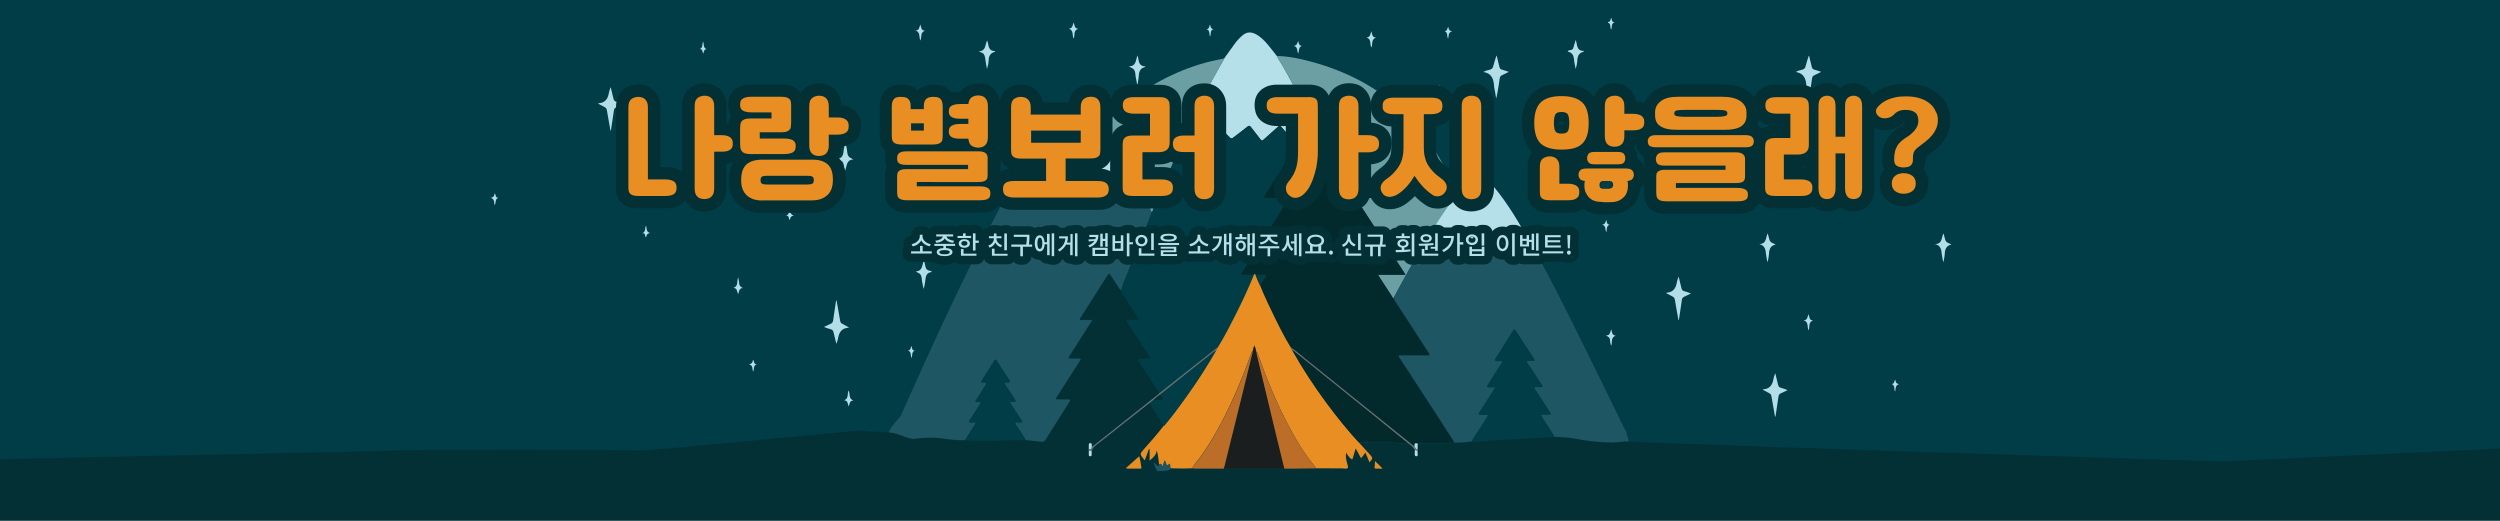 <?xml version="1.0" encoding="utf-8"?>
<!-- Generator: Adobe Illustrator 24.2.3, SVG Export Plug-In . SVG Version: 6.00 Build 0)  -->
<svg version="1.1" id="Layer_1" xmlns="http://www.w3.org/2000/svg" xmlns:xlink="http://www.w3.org/1999/xlink" x="0px" y="0px"
	 viewBox="0 0 1920 400" style="enable-background:new 0 0 1920 400;" xml:space="preserve">
<style type="text/css">
	.st0{opacity:0.32;clip-path:url(#SVGID_2_);}
	.st1{stroke:#878EFF;stroke-miterlimit:10;}
	.st2{fill:#FFFFFF;}
	.st3{fill:#FFFFFF;stroke:#000000;stroke-miterlimit:10;}
	.st4{fill:none;stroke:#000000;stroke-miterlimit:10;}
	.st5{fill:none;stroke:#000000;stroke-width:2;stroke-miterlimit:10;}
	.st6{fill:#FEFEFE;}
	.st7{fill:#FE7501;}
	.st8{fill:#105BA6;}
	.st9{fill:#EFA459;}
	.st10{fill:#C0D67E;}
	.st11{fill:#EFA458;}
	.st12{fill:#165BA5;}
	.st13{fill:none;}
	.st14{fill:#636DA5;}
	.st15{fill:#A36262;}
	.st16{fill:#62A386;}
	.st17{fill:#628DA3;}
	.st18{fill:#FCBD88;}
	.st19{fill:#DD8E47;}
	.st20{fill:#F4D037;}
	.st21{fill:#3B5998;}
	.st22{fill:url(#SVGID_3_);}
	.st23{opacity:0.1;fill:#2B0C00;}
	.st24{fill:#A53A3A;}
	.st25{fill:#FF0000;}
	.st26{fill:#D88E4C;}
	.st27{fill:#EFEFEF;}
	.st28{opacity:0.99;fill:#EFEFEF;}
	.st29{fill:#D3D3D3;}
	.st30{fill:none;stroke:#FFE382;stroke-width:0.1;stroke-miterlimit:10;}
	.st31{fill:#08365B;}
	.st32{opacity:0.44;fill:#D8D8D8;}
	.st33{fill:#F7D0AD;}
	.st34{fill:#939597;}
	.st35{fill:#D8D8D8;}
	.st36{fill:#FFFFFF;stroke:#939597;stroke-width:0.25;stroke-miterlimit:10;}
	.st37{fill:#282828;}
	.st38{fill:none;stroke:#282828;stroke-width:2;stroke-miterlimit:10;}
	.st39{fill:none;stroke:#EFA459;stroke-width:2;stroke-miterlimit:10;}
	.st40{opacity:0.1;fill:#FFFFFF;stroke:#FFFFFF;stroke-miterlimit:10;}
	.st41{fill:none;stroke:#FFFFFF;stroke-miterlimit:10;}
	.st42{fill:none;stroke:#05FF71;stroke-width:3;stroke-miterlimit:10;}
	.st43{fill:none;stroke:#9EEA00;stroke-miterlimit:10;}
	.st44{fill:none;stroke:#000000;stroke-width:6;stroke-miterlimit:10;}
	.st45{fill:#CC7627;}
	.st46{fill:#5A5B51;}
	.st47{fill:#424337;}
	.st48{fill:#7A7A7A;}
	.st49{fill:#8AA7CC;}
	.st50{fill:#FDFDFD;}
	.st51{fill:#7898BA;}
	.st52{fill:#9BB9D7;}
	.st53{fill:#DBDBDB;}
	.st54{fill:#656768;}
	.st55{fill:#7795B3;}
	.st56{fill:#FCFCFB;}
	.st57{fill:#D2D2D1;}
	.st58{fill:#FC9477;}
	.st59{fill:#595A50;}
	.st60{fill:none;stroke:#2BFF22;stroke-miterlimit:10;}
	.st61{clip-path:url(#SVGID_7_);}
	.st62{clip-path:url(#SVGID_11_);}
	.st63{clip-path:url(#SVGID_15_);}
	.st64{clip-path:url(#SVGID_19_);}
	.st65{clip-path:url(#SVGID_23_);}
	.st66{clip-path:url(#SVGID_27_);}
	.st67{clip-path:url(#SVGID_31_);}
	.st68{clip-path:url(#SVGID_35_);}
	.st69{clip-path:url(#SVGID_39_);}
	.st70{clip-path:url(#SVGID_43_);}
	.st71{clip-path:url(#SVGID_49_);}
	.st72{clip-path:url(#SVGID_53_);}
	.st73{clip-path:url(#SVGID_57_);}
	.st74{clip-path:url(#SVGID_61_);}
	.st75{clip-path:url(#SVGID_65_);}
	.st76{clip-path:url(#SVGID_69_);}
	.st77{clip-path:url(#SVGID_73_);}
	.st78{clip-path:url(#SVGID_77_);}
	.st79{clip-path:url(#SVGID_81_);}
	.st80{clip-path:url(#SVGID_85_);}
	.st81{clip-path:url(#SVGID_91_);}
	.st82{clip-path:url(#SVGID_95_);}
	.st83{clip-path:url(#SVGID_99_);}
	.st84{clip-path:url(#SVGID_103_);}
	.st85{clip-path:url(#SVGID_107_);}
	.st86{clip-path:url(#SVGID_111_);}
	.st87{clip-path:url(#SVGID_115_);}
	.st88{clip-path:url(#SVGID_119_);}
	.st89{clip-path:url(#SVGID_123_);}
	.st90{clip-path:url(#SVGID_127_);}
	.st91{fill:#FFC053;}
	.st92{fill:#6DD5FF;}
	.st93{fill:#41FF47;}
	.st94{fill:#FFD1B6;}
	.st95{fill:#935300;}
	.st96{fill:none;stroke:#002EED;stroke-width:10;stroke-miterlimit:10;}
	.st97{fill:#FFE6FD;}
	.st98{clip-path:url(#SVGID_131_);}
	.st99{fill:#003D47;}
	.st100{fill:#023035;}
	.st101{fill:#1E5663;}
	.st102{fill:#6B9FA4;}
	.st103{fill:#B5DFE9;}
	.st104{fill:#B3DDE7;}
	.st105{fill:#02292B;}
	.st106{fill:#E88E23;}
	.st107{fill:#1B1E1E;}
	.st108{fill:#03292B;}
	.st109{fill:#BC6E29;}
	.st110{fill:#013D47;}
	.st111{fill:#6F7070;}
	.st112{fill:#0A1347;}
	.st113{opacity:0.5;}
	.st114{fill:#2C41BD;}
	.st115{opacity:0.5;fill:#0A1347;}
	.st116{fill:#D15B3C;}
	.st117{opacity:0.5;fill:#F1775A;}
	.st118{fill:#FFC96E;}
	.st119{opacity:0.5;fill:#FFC96E;}
	.st120{fill:#D68E2B;}
	.st121{opacity:0.5;fill:#D15B3C;}
	.st122{fill:#B0F0FF;}
	.st123{opacity:0.5;fill:#B0F0FF;}
	.st124{fill:#111E5F;}
	.st125{fill:#F99678;}
	.st126{opacity:0.5;fill:#F18666;}
	.st127{fill:#FF6C71;}
	.st128{opacity:0.5;fill:#FF6C71;}
	.st129{fill:#FFA4A8;}
	.st130{fill:#812D00;}
	.st131{fill:#BF4700;}
	.st132{opacity:0.5;fill:#812D00;}
	.st133{fill:#F98764;}
	.st134{fill:#F18666;}
	.st135{opacity:0.5;fill:#F99678;}
	.st136{fill:#F0BB83;}
	.st137{fill:#E2F9FF;}
	.st138{fill:#5B4152;}
	.st139{fill:#C080C4;}
	.st140{fill:#EA872D;}
	.st141{fill:none;stroke:#D81400;stroke-width:16;stroke-miterlimit:10;}
</style>
<g>
	<defs>
		<rect id="SVGID_130_" width="1920" height="400"/>
	</defs>
	<clipPath id="SVGID_2_">
		<use xlink:href="#SVGID_130_"  style="overflow:visible;"/>
	</clipPath>
	<g style="clip-path:url(#SVGID_2_);">
		<rect x="-380.5" y="-1.3" class="st99" width="2468.3" height="370.8"/>
		<path class="st100" d="M2134.4,334.7c0,15.2,61.8,49,61.9,64.3c0,1.6-475,79.3-920.8,59.5c-134,0-280.3-24-414.4-24
			c-51.5,0-120.6-13-172.1-12.9c-1.7,0-1178,1.5-1178-0.1c0.1-15.5,75.5-44.2,75.5-59.8c4.8-0.7,711.6-15.1,716.4-15.7
			c6.9-0.9,179.7-0.9,186.7,0c5.9,0.8,164.3-15.1,170.3-15.3c15.5,1.2,112.1,7.3,127.6,7.3c3.8,0.4,7.7,0.9,11.5,1.3
			c1.3,0.1,2.6,0.3,3.5-1.2c6.2-9.9,12.4-19.7,18.7-29.6c1-1.6,0.2-1.6-1.1-1.6c-2.7,0-5.4,0-8.1,0c-1.5,0-1.7-0.4-0.9-1.6
			c1.8-2.7,3.5-5.5,5.3-8.3c4.2-6.6,8.4-13.2,12.6-19.7c0.3-0.5,1-0.9,0.5-1.5c-0.4-0.5-1.1-0.3-1.6-0.3c-1.7,0-3.5,0-5.3,0
			c-0.7,0-1.6,0.4-2-0.4c-0.3-0.7,0.4-1.4,0.7-2c1.4-2.2,2.8-4.4,4.2-6.6c4-6.3,8.1-12.7,12.1-19c0.3-0.4,0.8-0.8,0.6-1.3
			c-0.3-0.7-1-0.4-1.6-0.4c-1.8,0-3.6,0-5.5,0c-0.7,0-1.7,0.4-2-0.3c-0.3-0.7,0.4-1.3,0.8-1.9c6.8-10.8,13.7-21.5,20.5-32.3
			c0.9-1.5,1.5-1.2,2.3,0.1c1.5,2.4,3,4.8,4.7,7.1c1.1,1.6,1.7,3.6,3.6,4.6c0.3,2.1,1.8,3.6,2.9,5.3c3.1,5,6.4,9.9,9.7,14.8
			c0.5,0.7,1.4,1.4,0.9,2.3c-0.4,0.8-1.5,0.3-2.2,0.3c-1.7,0.1-3.5,0-5.2,0c-0.6,0-1.3-0.2-1.6,0.4c-0.4,0.7,0.2,1.2,0.6,1.7
			c2.4,3.7,4.8,7.3,7.2,11c3.2,4.9,6.4,9.9,9.6,14.9c0.3,0.5,0.9,0.9,0.5,1.5c-0.4,0.5-1.1,0.3-1.6,0.3c-1.8,0-3.6,0-5.5,0
			c-0.8,0-1.8-0.4-2.2,0.5c-0.3,0.7,0.4,1.3,0.8,1.9c5.2,8,10.4,16,15.6,24c-0.3,0.3-0.5,0.5-0.8,0.8
			c-16.5,13.1-32.9,26.2-49.4,39.2c-0.5,0.4-1,1.1-1.9,0.9c0-0.2,0-0.4,0-0.6c0-0.9,0-1.9-1.2-1.8c-1.2,0.1-1.1,1.1-1.1,1.9
			c0,0.9,0,1.9,0,2.8c-0.2,0.4-0.2,0.7,0.1,1c0,1.1-0.1,2.2,0,3.2c0,0.7,0.5,1,1.1,1.1c0.7,0,1.1-0.4,1.1-1.1c0-1.1,0-2.2,0-3.2
			c0.7-1.8,2-3.1,3.6-4.3c6.1-4.8,12.2-9.7,18.3-14.5c7.5-6,15.1-11.9,22.6-17.8c0.6,1.1,1.2,2.1,1.9,3.2c3,4.9,6.5,9.5,9.1,14.6
			c-4.6,6.1-9.8,11.8-14.9,17.5c-3.6,4-3.6,4-0.2,8.3c0.1,0.2,0.3,0.3,0.6,0.5c1.1-2.9,2.1-5.7,3.2-8.6c0.2,0,0.3,0.1,0.5,0.1
			c0,2.8,0,5.6,0,8.8c2.8-2.2,5.1-4.4,5.5-7.9c0.9,3.7,1.4,7.4,1.8,11.1c-0.4,0.8-0.8,1.4-1.7,0.5c-0.8-0.8-1.7-1.5-2.6-2.3
			c0,0-0.1-0.1-0.1-0.1l0.1,0.1c0.3,2.1,1.5,3.8,2.1,5.7c0.2,0.6,0.7,0.9,1.3,0.9c2.5,0,5.1,0.2,7.6-0.6c0.8-0.2,1.6-0.5,1.8-1.4
			c5.6,0.1,11.2,0.2,16.9,0c0.9,0.1,1.7,0.2,2.6,0.2c7.1,0,14.3,0,21.4,0c15.5,0,31,0,46.6,0c1.4,0,2.9,0,4.3,0
			c6.6-0.1,13.2-0.1,19.7-0.2c6.8,0,13.5,0.1,20.3,0.1c1.5,0,3.5,0.7,4.3-0.4c0.6-0.7-0.4-2.7-0.7-4.1c-0.5-2.4-1.2-4.8-0.5-7.7
			c1,2,2.1,3.4,3.5,4.7c0.8,0.8,1.2,0.7,1.6-0.5c0.6-2.4,1.4-4.7,2.2-7.4c1.5,2.7,2.7,5,4,7.5c1.4-1.3,2.3-2.7,3.4-4.3
			c1.2,2.7,2.2,5.1,3.2,7.6c2.8-3.3,2.7-3.4,0.1-6.2c-2.8-3-5.5-6-8.2-9c0.9-0.5,2-0.5,3-0.5c6.2,0,12.5-0.2,18.7,0.1
			c5.3,0.3,10.5,1,15.8,0.7c2.1,1.5,4.2,3,5.4,5.4c0,1,0,2,0,3.1c0,0.7,0,1.4,0.8,1.6c0.8,0.3,1.2-0.2,1.6-0.8
			c1.7-2.1,0.4-4.6,0.8-6.9c0.1-0.6-0.1-1.2-0.8-1.4c-0.1-0.1-0.1-0.2-0.1-0.4c0.9-0.5,1.8-0.5,2.8-0.5c8.5-0.2,16.9,0.4,25.4-0.5
			c4.5,0.1,9-0.2,13.4-0.9c4.7,0.2,9.3-0.4,13.9-0.8c9.3-0.7,18.6-1.3,27.9-1.8c7.1-0.4,14.2-0.6,21.4-1c5.4,0.4,10.9,0.3,16.3,1.5
			c9.1,2,487.9,17,497.1,17.2C1710.7,354.1,2130.6,334.7,2134.4,334.7z M864.9,359.3c0.1,0.2,0.2,0.4,0.3,0.6c3.5,0,6.9,0,10.4,0
			c0.6,0,1-0.1,0.9-0.8c-0.5-3.1-0.9-6.3-1.7-8.7C871.7,353.3,868.3,356.3,864.9,359.3z M1056,354.1c-0.1,1.4-0.2,3.1-0.4,4.8
			c-0.1,0.8,0.3,1,1,1c1.8,0,3.6,0,5.2,0C1059.9,357.9,1057.9,355.9,1056,354.1z"/>
		<path class="st101" d="M741.1,338.1c-6,0.2-11.9-0.6-17.8-1.4c-7-1-13.9-0.6-20.9,0.3c-4.8,0.6-14.9-5.4-19.6-4.7
			c0-3.9,8.2-11.2,9.1-13.2c6.1-13.3,11.9-26.8,18-40.1c10-22,20.2-44,30.8-65.7c10.3-21.1,20.8-42.1,32-62.7
			c1.9-3.4,3.6-7,5.5-10.4c2.1-0.7,3.6-2.4,5.3-3.7c1.1-0.8,1.7-0.9,2.6,0.3c2.3,3.2,4.9,6.2,7.2,9.4c1,1.4,1.6,1.3,2.8,0.2
			c2.8-2.6,5.8-5.1,8.7-7.7c3.6-3.2,3.6-3.2,6.8,0.5c2.3,2.6,4.6,5.2,7,7.9c2.9-4.2,5.5-8.1,8.2-12.2c3.8,3.8,7.6,7.5,11.2,11.3
			c0.9,0.9,1.4,0.9,2.2-0.1c2.8-3.3,5.6-6.5,8.4-9.8c0.7-0.9,1.1-0.9,1.7,0.1c2.1,3.3,4.4,6.5,6.5,9.9c1,1.7,1.7,1.5,3,0.3
			c3.7-3.4,7.4-6.6,11.2-9.8c2.4,3.1,3.8,6.7,5.5,10.1c2.8,5.3,5.7,10.6,8,16.2c0.1,0.9-0.3,1.7-0.6,2.5c-6,14.8-12,29.7-17.9,44.5
			c-1.7,4.2-3.7,8.4-4.7,12.9c-1.9-1-2.4-3-3.6-4.6c-1.6-2.3-3.2-4.7-4.7-7.1c-0.8-1.3-1.4-1.5-2.3-0.1
			c-6.8,10.8-13.7,21.5-20.5,32.3c-0.4,0.6-1.1,1.3-0.8,1.9c0.4,0.7,1.3,0.3,2,0.3c1.8,0.1,3.6,0,5.5,0c0.5,0,1.3-0.3,1.6,0.4
			c0.2,0.5-0.3,0.9-0.6,1.3c-4,6.3-8,12.7-12.1,19c-1.4,2.2-2.9,4.4-4.2,6.6c-0.4,0.6-1.1,1.2-0.7,2c0.4,0.8,1.3,0.4,2,0.4
			c1.7,0,3.5,0,5.3,0c0.6,0,1.3-0.2,1.6,0.3c0.4,0.6-0.2,1.1-0.5,1.5c-4.2,6.6-8.4,13.2-12.6,19.7c-1.8,2.8-3.5,5.6-5.3,8.3
			c-0.8,1.2-0.6,1.6,0.9,1.6c2.7,0,5.4,0,8.1,0c1.3,0,2.1,0.1,1.1,1.6c-6.3,9.8-12.5,19.7-18.7,29.6c-0.9,1.4-2.2,1.3-3.5,1.2
			c-3.8-0.4-7.7-0.9-11.5-1.3c-1.7-3.5-4.1-6.5-6.1-9.8c-0.7-1.1-2.2-2.2-1.7-3.3c0.6-1.1,2.4-0.4,3.7-0.4c1.7,0,1.7-0.5,0.9-1.7
			c-2.5-3.8-5-7.6-7.4-11.4c-0.5-0.7-1.5-1.5-1.2-2.2c0.4-1,1.7-0.5,2.6-0.5c1.7,0,1.9-0.6,1-1.9c-2.3-3.5-4.7-7.1-6.9-10.6
			c-0.4-0.6-1.4-1.3-0.9-2.1c0.4-0.7,1.3-0.2,2.1-0.3c0.6-0.1,1.4,0.3,1.8-0.4c0.4-0.7-0.3-1.2-0.6-1.7c-3.1-4.8-6.4-9.6-9.4-14.5
			c-0.9-1.5-1.3-1-2,0.1c-3,4.8-6,9.5-9,14.2c-0.4,0.6-1.2,1.2-0.8,1.9c0.4,0.7,1.3,0.2,2,0.4c0.6,0.1,1.5-0.3,1.8,0.4
			c0.3,0.6-0.3,1.2-0.7,1.8c-2.3,3.6-4.6,7.3-6.9,10.9c-0.3,0.5-0.9,0.9-0.6,1.5c0.3,0.6,1.1,0.3,1.6,0.3c0.2,0,0.4,0,0.7,0
			c0.6,0.1,1.3-0.2,1.6,0.3c0.4,0.6-0.3,1.1-0.6,1.5c-2.2,3.5-4.5,7-6.7,10.5c-0.6,1-1.9,2-1.4,3c0.5,0.9,2,0.2,3.1,0.4
			c0.6,0.1,1.3-0.2,1.6,0.4c0.3,0.6-0.3,1.1-0.6,1.5C746,330.3,743.6,334.2,741.1,338.1z"/>
		<path class="st101" d="M1130.4,338.9c-4.5,0.7-8.9,1-13.4,0.9c-3.1-4.9-6.1-9.7-9.3-14.6c-10.9-16.8-21.8-33.5-32.7-50.2
			c-0.3-0.5-1-1.1-0.7-1.7c0.4-0.8,1.3-0.4,2-0.4c6.4,0,12.8,0,19.3,0c0.8,0,1.8,0.4,2.2-0.4c0.3-0.7-0.5-1.3-0.8-1.9
			c-8.3-12.7-16.5-25.4-24.8-38.2c-0.7-1-1.5-2-1.6-3.3c0-0.9,0.6-1.6,1-2.4c7-13.1,14.3-26,21.8-38.8c1.1,1.3,2.4,2.6,3.3,4
			c1,1.5,1.7,1.8,3,0.2c1.8-2.3,3.9-4.3,5.8-6.6c1.1-1.4,1.9-1.7,3.4-0.3c2.8,2.6,5.8,4.8,8.7,7.4c1.1,1,1.8,0.9,2.9,0
			c3.2-2.6,6.5-5,9.7-7.5c1.2-1,2-1.2,3.3,0c2.5,2.2,5.2,4.2,7.8,6.4c1.1,0.9,1.8,0.9,3,0.1c3.6-2.4,7.3-4.6,10.9-6.9
			c1.1-0.7,1.7-0.6,2.5,0.3c2,2.3,4.2,4.4,6.2,6.8c1.1,1.3,1.9,1.6,3.4,0.5c2.8-1.9,5.7-3.6,8.5-5.3c9.5,16.9,18.4,34.1,27.1,51.4
			c6.9,13.7,13.7,27.5,20.5,41.3c8,16.4,16,32.8,24,49.1c0.4,0.8,0.7,1.8,1.6,2.3c0,2.9,1.7,4.9,1.7,7.8c-3.8,0-9.3,1-13.1,0.9
			c-9.3-0.1-18.4-1-27.5-2.9c-5.4-1.2-10.8-1.1-16.3-1.5c-0.4-0.8-0.7-1.6-1.2-2.3c-2.8-4.4-5.6-8.7-8.4-13c-0.9-1.4-0.5-1.7,1-1.7
			c2,0,4,0.3,6.1-0.3c-0.4-0.6-0.6-1.1-0.9-1.5c-3.7-5.6-7.3-11.2-10.9-16.9c-0.4-0.6-1.4-1.3-0.9-2.1c0.4-0.7,1.5-0.3,2.3-0.3
			c0.9-0.1,1.7,0,2.6,0c1.3,0,1.5-0.3,0.8-1.5c-3.3-4.9-6.5-9.9-9.7-14.8c-0.7-1.1-2.2-2.3-1.8-3.3c0.5-1.2,2.4-0.3,3.6-0.5
			c0.2,0,0.4,0,0.7,0c1.8,0.1,1.8-0.7,0.9-1.9c-4.6-7-9.2-14-13.7-21.1c-1-1.5-1.5-1-2.2,0.2c-4.1,6.6-8.2,13.1-12.3,19.6
			c-0.6,0.9-1.9,1.9-1.4,2.8c0.5,1.1,2.1,0.3,3.2,0.5c0.8,0.1,1.8-0.4,2.2,0.3c0.4,0.8-0.5,1.6-0.9,2.3c-3.3,5.2-6.6,10.3-9.9,15.5
			c-0.3,0.5-0.9,1-0.6,1.6c0.3,0.8,1.2,0.4,1.8,0.5c1.3,0,2.7,0,4.4,0c-1,1.6-1.6,2.7-2.3,3.8c-3.3,5.2-6.6,10.3-9.9,15.5
			c-0.8,1.3-0.7,1.8,0.9,1.8c1.3,0,2.6,0,3.9,0c0.6,0,1.3-0.3,1.6,0.3c0.4,0.6-0.3,1.1-0.5,1.5c-1.2,1.9-2.5,3.8-3.6,5.7
			C1135.8,330.3,1132.7,334.4,1130.4,338.9z"/>
		<path class="st101" d="M688.7,8.8c0-0.1-0.1-0.3-0.1-0.4c0.1,0,0.3,0,0.4,0C688.9,8.5,688.8,8.6,688.7,8.8z"/>
		<path class="st102" d="M1093.2,187.8c-7.5,12.8-14.8,25.7-21.8,38.8c-0.4,0.8-1,1.5-1,2.4c-0.9-0.1-1.1-0.9-1.4-1.5
			c-2.4-3.7-4.9-7.4-7.3-11.2c-1.1-1.6-2.1-3.3-3.4-5.3c7.2,0,14,0,21.1,0c-0.6-1-0.9-1.6-1.3-2.2c-11-16.9-22-33.8-32.9-50.6
			c-1-1.6-2-3.2-3.1-4.8c-0.8-1.2-0.4-1.4,0.9-1.4c3,0,6,0,9,0c3.2,0,6.5,0,10.2,0c-15.6-24.1-31-47.7-46.5-71.5
			c-0.6,0.9-1.1,1.7-1.6,2.4c-2.3,3.4-4.2,7.1-6.8,10.4c-1.5-0.9-1.7-2.6-2.3-4C998.8,76,992.4,62.9,985,50.3
			c-1.4-2.4-3.3-4.7-4.3-7.3c6.7,0.1,13.2,1.2,19.7,2.7c57.5,13.5,96.9,47.9,118.1,103.1c0.1,0.3,0.2,0.6,0.3,0.8
			c-0.3,0.5-0.6,1-1,1.4C1108.6,162.7,1100.6,175.1,1093.2,187.8z"/>
		<path class="st103" d="M980.6,43c1.1,2.6,2.9,4.9,4.3,7.3c7.4,12.6,13.8,25.7,19.9,38.9c0.6,1.4,0.8,3.1,2.3,4
			c-0.9,1.7-1.6,3.6-3.3,4.8c-0.3-0.3-0.6-0.7-0.8-1c-1.1-1.6-1.9-1.4-2.9,0.3c-1.8,2.9-3.9,5.7-5.7,8.5c-0.9,1.4-1.4,1.8-2.7,0.3
			c-2.4-2.9-5.1-5.6-7.5-8.6c-1.1-1.3-1.7-1.1-2.8-0.1c-3.7,3.4-7.4,6.6-11.1,9.9c-0.9,0.8-1.4,0.8-2.1-0.2c-2.4-3.2-5-6.3-7.4-9.5
			c-0.9-1.2-1.4-1.4-2.7-0.4c-3.6,2.9-7.3,5.6-10.9,8.4c-1.1,0.8-1.7,0.9-2.7-0.1c-2.9-3-5.9-5.9-8.8-8.9c-1.1-1.1-1.8-1.4-3.2-0.4
			c-4.2,2.8-8.5,5.3-12.7,8.1c-1,0.6-1.5,0.7-2.3-0.3c-1.5-1.8-3.2-3.4-4.8-5.1c0.2-0.6,0.3-1.3,0.6-1.9c5.4-11.6,11-23.1,17-34.4
			c3.2-6,6.7-11.9,10-17.9c2.6-3.7,5.2-7.3,7.9-11c1.7-2.3,3.7-4.5,5.9-6.4c3.1-2.8,6.5-3,10.1-1.2c3.9,2,6.8,5,9.5,8.2
			C976.2,37.3,978.4,40.2,980.6,43z"/>
		<path class="st102" d="M940.5,44.8c-3.3,6-6.8,11.9-10,17.9c-6.1,11.3-11.6,22.8-17,34.4c-0.3,0.6-0.4,1.2-0.6,1.9
			c-0.6,0.5-0.7,1.2-1,1.9c-9.1,19.8-17.7,39.9-26.1,60c-0.3,0.8-0.3,1.8-1.3,2.1c-2.3-5.6-5.2-10.9-8-16.2c-1.8-3.4-3.2-7-5.5-10.1
			c0.2-0.9-0.3-1.5-0.7-2.2c-3-5.5-6.1-11.1-9.1-16.6c-4.1-7.3-8.6-14.3-13-21.4c15.6-17.8,34.3-31.3,55.9-40.7
			c11.3-5,23.1-8.5,35.3-10.7C939.6,44.8,940,44.8,940.5,44.8z"/>
		<path class="st103" d="M848,96.4c4.4,7.1,8.9,14.1,13,21.4c3.1,5.5,6.1,11.1,9.1,16.6c0.4,0.7,0.9,1.4,0.7,2.2
			c-3.7,3.3-7.5,6.5-11.2,9.8c-1.3,1.2-2,1.4-3-0.3c-2-3.4-4.3-6.6-6.5-9.9c-0.6-1-1-1-1.7-0.1c-2.8,3.3-5.6,6.5-8.4,9.8
			c-0.8,1-1.3,1-2.2,0.1c-3.7-3.8-7.4-7.4-11.2-11.3c-2.7,4-5.4,8-8.2,12.2c-2.4-2.7-4.7-5.3-7-7.9c-3.2-3.7-3.2-3.7-6.8-0.5
			c-2.9,2.6-5.8,5.1-8.7,7.7c-1.1,1.1-1.7,1.3-2.8-0.2c-2.3-3.2-4.9-6.2-7.2-9.4c-0.9-1.2-1.5-1.1-2.6-0.3c-1.7,1.3-3.2,3-5.3,3.7
			c7-12.2,14.1-24.5,22-36.2c4.7-6.9,9.5-13.6,15.3-19.6c2.4-2.5,4.9-4.7,8-6.4c3.1-1.7,6.1-1.6,9,0.5c4.1,3,7.3,6.9,10.4,10.9
			C844.6,91.7,846.3,94,848,96.4z"/>
		<path class="st103" d="M1093.2,187.8c7.4-12.8,15.4-25.2,24.4-36.8c0.4-0.5,0.6-1,1-1.4c2.3-2.5,4.6-5.1,7-7.5
			c2.1-2.1,4.4-4,7.1-5.4c2.7-1.4,5.3-1.3,7.8,0.5c2.4,1.6,4.4,3.6,6.3,5.7c11.4,13.5,20.2,28.7,28.6,44.1c-2.9,1.8-5.8,3.4-8.5,5.3
			c-1.5,1-2.3,0.7-3.4-0.5c-2-2.3-4.2-4.5-6.2-6.8c-0.8-1-1.5-1-2.5-0.3c-3.6,2.4-7.3,4.5-10.9,6.9c-1.2,0.8-1.9,0.8-3-0.1
			c-2.5-2.2-5.3-4.2-7.8-6.4c-1.3-1.1-2.1-0.9-3.3,0c-3.2,2.6-6.5,4.9-9.7,7.5c-1.1,0.9-1.8,1-2.9,0c-2.8-2.5-5.9-4.8-8.7-7.4
			c-1.5-1.4-2.2-1.1-3.4,0.3c-1.8,2.3-4,4.3-5.8,6.6c-1.3,1.6-1.9,1.3-3-0.2C1095.6,190.4,1094.3,189.1,1093.2,187.8z"/>
		<path class="st104" d="M1289,245.7c-0.4-2.3-0.8-4.5-1.2-6.8c-0.5-2.9-1-5.7-1.5-8.6c-0.2-1.3-0.7-2.1-1.9-2.6
			c-1.6-0.8-3.2-1.7-4.8-2.6c0.1-0.2,0.2-0.3,0.3-0.3c5.3-0.3,7.3-3.7,8-8.4c0.2-1.2,0.7-2.3,1.3-4c0.8,3.3,1.5,6,2.1,8.7
			c0.3,1.4,0.9,2.3,2.4,2.6c1.5,0.3,3,1,5,1.7c-2,1-3.7,1.8-5.3,2.5c-1,0.5-1.5,1.1-1.7,2.3c-0.7,5.2-1.5,10.3-2.3,15.5
			C1289.2,245.7,1289.1,245.7,1289,245.7z"/>
		<path class="st104" d="M1233.2,129.4c-0.4-2.3-0.8-4.5-1.2-6.8c-0.5-2.9-1-5.7-1.5-8.6c-0.2-1.3-0.7-2.1-1.9-2.6
			c-1.6-0.8-3.2-1.7-4.8-2.6c0.1-0.2,0.2-0.3,0.3-0.3c5.3-0.3,7.3-3.7,8-8.4c0.2-1.2,0.7-2.3,1.3-4c0.8,3.3,1.5,6,2.1,8.7
			c0.3,1.4,0.9,2.3,2.4,2.6c1.5,0.3,3,1,5,1.7c-2,1-3.7,1.8-5.3,2.5c-1,0.5-1.5,1.1-1.7,2.3c-0.7,5.2-1.5,10.3-2.3,15.5
			C1233.4,129.4,1233.3,129.4,1233.2,129.4z"/>
		<path class="st104" d="M1363.2,319.9c-0.4-2.3-0.8-4.5-1.2-6.8c-0.5-2.9-1-5.7-1.5-8.6c-0.2-1.3-0.7-2.1-1.9-2.6
			c-1.6-0.8-3.2-1.7-4.8-2.6c0.1-0.2,0.2-0.3,0.3-0.3c5.3-0.3,7.3-3.7,8-8.4c0.2-1.2,0.7-2.3,1.3-4c0.8,3.3,1.5,6,2.1,8.7
			c0.3,1.4,0.9,2.3,2.4,2.6c1.5,0.3,3,1,5,1.7c-2,1-3.7,1.8-5.3,2.5c-1,0.5-1.5,1.1-1.7,2.3c-0.7,5.2-1.5,10.3-2.3,15.5
			C1363.4,319.9,1363.3,319.9,1363.2,319.9z"/>
		<path class="st104" d="M468.8,100.2c-0.4-2.3-0.8-4.5-1.2-6.8c-0.5-2.9-1-5.7-1.5-8.6c-0.2-1.3-0.7-2.1-1.9-2.6
			c-1.6-0.8-3.2-1.7-4.8-2.6c0.1-0.2,0.2-0.3,0.3-0.3c5.3-0.3,7.3-3.7,8-8.4c0.2-1.2,0.7-2.3,1.3-4c0.8,3.3,1.5,6,2.1,8.7
			c0.3,1.4,0.9,2.3,2.4,2.6c1.5,0.3,3,1,5,1.7c-2,1-3.7,1.8-5.3,2.5c-1,0.5-1.5,1.1-1.7,2.3c-0.7,5.2-1.5,10.3-2.3,15.5
			C469,100.1,468.9,100.2,468.8,100.2z"/>
		<path class="st104" d="M1149.5,42.9c0.7,2.8,1.4,5.5,2,8.3c0.3,1.3,0.8,2,2.1,2.3c1.6,0.4,3.1,1,5.2,1.7c-2,1-3.7,1.8-5.3,2.6
			c-1.1,0.5-1.5,1.1-1.7,2.3c-0.7,5.2-1.5,10.3-2.7,15.6c-0.5-3-1.1-5.9-1.6-8.9c0-0.1,0-0.1,0-0.2c-0.4-5.3-1.3-10.2-8.3-11.3
			c1.9-1.1,3.3-1.4,4.7-1.7c1.6-0.4,2.5-1,2.9-2.7c0.6-2.7,1.6-5.4,2.4-8C1149.3,42.8,1149.4,42.9,1149.5,42.9z"/>
		<path class="st104" d="M1389.4,42.9c0.7,2.8,1.4,5.5,2,8.3c0.3,1.3,0.8,2,2.1,2.3c1.6,0.4,3.1,1,5.2,1.7c-2,1-3.7,1.8-5.3,2.6
			c-1.1,0.5-1.5,1.1-1.7,2.3c-0.7,5.2-1.5,10.3-2.7,15.6c-0.5-3-1.1-5.9-1.6-8.9c0-0.1,0-0.1,0-0.2c-0.4-5.3-1.3-10.2-8.3-11.3
			c1.9-1.1,3.3-1.4,4.7-1.7c1.6-0.4,2.5-1,2.9-2.7c0.6-2.7,1.6-5.4,2.4-8C1389.1,42.8,1389.3,42.9,1389.4,42.9z"/>
		<path class="st104" d="M873.3,64.7c-0.5-2.8-1.2-5.5-1.4-8.3c-0.2-2.3-1.2-3.7-3.3-4.5c-0.5-0.2-0.9-0.5-1.6-1
			c5.7,0.1,5.1-4.7,6.6-8.3c0.3,1.1,0.6,1.7,0.6,2.4c0.4,3.2,1.4,6,5.3,5.9c-0.1,0.4-0.1,0.6-0.2,0.6c-3.5,0.9-4.6,3.4-4.7,6.7
			c-0.1,2.1-0.6,4.3-0.9,6.4C873.6,64.6,873.4,64.7,873.3,64.7z"/>
		<path class="st104" d="M1099.4,73.9c5.4-0.2,4.6-5.1,6.3-8.4c0.4,1.6,0.9,2.8,1,4c0.2,2.4,1.5,3.6,3.7,4c0.4,0.1,0.8,0.2,1.2,0.4
			c-0.1,0.2-0.1,0.5-0.1,0.5c-3.4,0.9-4.6,3.2-4.7,6.5c-0.1,2.2-0.6,4.4-1.3,6.7c-0.5-2.8-1.2-5.6-1.5-8.5c-0.2-2.2-1.2-3.4-3.1-4.2
			C1100.4,74.6,1099.9,74.2,1099.4,73.9z"/>
		<path class="st104" d="M703.3,208.4c5.5-0.2,4.7-5,6.3-8.6c0.4,1.7,0.8,3,1,4.3c0.3,2.1,1.2,3.5,3.4,3.8c0.5,0.1,1.2,0.1,1.7,1
			c-4.9,0.4-4.7,4.2-5.2,7.6c-0.3,1.8-0.5,3.6-1.2,5.4c-0.5-2.7-1.2-5.3-1.4-8c-0.2-2.4-1.2-3.9-3.4-4.7
			C704.2,209,703.7,208.7,703.3,208.4z"/>
		<path class="st104" d="M1351,187.4c5.9,0.1,4.9-5,6.6-8.2c0.3,0.9,0.5,1.6,0.6,2.2c1.1,4.5,1.1,4.5,5.3,6.2
			c-0.1,0.1-0.1,0.3-0.2,0.3c-3.6,0.9-4.6,3.6-4.7,7c-0.1,2-0.6,4-1,6.4c-0.6-1.1-0.6-2.1-0.8-3c-0.2-1-0.4-2-0.5-3
			C1356,191.9,1355.6,188.5,1351,187.4z"/>
		<path class="st104" d="M1486,187.4c5.9,0.1,4.9-5,6.6-8.2c0.3,0.9,0.5,1.6,0.6,2.2c1.1,4.5,1.1,4.5,5.3,6.2
			c-0.1,0.1-0.1,0.3-0.2,0.3c-3.6,0.9-4.6,3.6-4.7,7c-0.1,2-0.6,4-1,6.4c-0.6-1.1-0.6-2.1-0.8-3c-0.2-1-0.4-2-0.5-3
			C1491,191.9,1490.6,188.5,1486,187.4z"/>
		<path class="st104" d="M1204,39.2c1.3-1.2,3.9-0.1,4.4-2.7c0.4-1.8,1.1-3.5,1.8-5.9c0.3,1.1,0.4,1.6,0.5,2c0.6,3.2,1,6.7,5.7,6.5
			c-0.2,0.5-0.3,0.6-0.3,0.7c-3.4,0.8-4.6,3.2-4.7,6.5c-0.1,2.2-0.6,4.5-1.3,6.7c-0.5-2.6-1.1-5.1-1.3-7.7c-0.3-2.6-1.2-4.5-3.8-5.4
			C1204.6,39.9,1204.2,39.7,1204,39.2z"/>
		<path class="st104" d="M751.8,39.4c5.6-0.2,4.6-5.2,6.3-8.3c0.2,0.7,0.5,1.2,0.6,1.8c0.6,3.2,1.1,6.5,5.6,6.3
			c-0.2,0.4-0.2,0.6-0.3,0.6c-3.2,0.9-4.6,3-4.7,6.3c-0.1,2.3-0.6,4.6-1.3,6.9c-0.5-2.8-1.1-5.6-1.4-8.4c-0.3-2-0.9-3.6-3-4.3
			C752.8,40.1,752.3,39.7,751.8,39.4z"/>
		<path class="st104" d="M712.7,94c3-0.2,2.8-2.6,3.6-4.8c1,2,0.5,4.7,3.6,4.9c-4,1.4-2.4,5.1-3.6,8.1c-0.3-1.9-0.8-3.3-0.8-4.7
			C715.4,95.5,714.1,94.8,712.7,94z"/>
		<path class="st104" d="M777.7,107.6c-1-6.3-1-6.3-3.5-8c3-0.2,2.9-2.5,3.6-4.7c1,2,0.5,4.7,3.7,4.9
			C777.3,101.1,779.2,104.9,777.7,107.6z"/>
		<path class="st104" d="M1237.5,252.9c0.5,2.4,0.5,4.6,3.4,4.9c-4.1,1.4-2.4,5.1-3.5,7.7c-0.7-1.4-0.8-2.9-0.9-4.3
			c-0.1-1.9-1.3-2.6-3.2-3.6C1236.9,257.7,1236.4,254.9,1237.5,252.9z"/>
		<path class="st104" d="M1392.5,246.1c-4.1,1.4-2.3,5.1-3.5,7.6c-1.4-2.5,0.4-6.4-3.8-7.7c3.1-0.2,2.9-2.7,3.7-4.8
			C1389.8,243.3,1389.3,246.1,1392.5,246.1z"/>
		<path class="st104" d="M706.8,18.8c0.9,2,0.4,4.6,3.6,4.8c-4,1.3-2.2,5.1-3.6,7.5c-1.2-2.6,0.3-6.3-3.7-7.7
			C706.2,23.4,705.9,20.8,706.8,18.8z"/>
		<path class="st104" d="M1053.2,24c0.8,2.2,0.4,4.7,3.6,4.9c-4.1,1.4-2.3,5.2-3.6,7.6c-1.4-2.4,0.4-6.3-3.7-7.7
			C1052.5,28.6,1052.3,26.1,1053.2,24z"/>
		<path class="st104" d="M824.6,29.6c-1.5-2.3,0.4-6.2-3.8-7.6c3.2-0.1,2.8-2.8,3.8-4.7c0.8,2,0.4,4.6,3.5,4.8
			C824,23.4,825.8,27.2,824.6,29.6z"/>
		<path class="st104" d="M1289.2,77.4c0.7,2.2,0.4,4.7,3.8,4.8c-1.5,1.1-3.1,1.2-3,3.1c0.1,1.2-0.3,2.5-0.7,3.7
			c-1.4-2.2,0-5.7-3.8-6.7C1288.5,82,1288.2,79.4,1289.2,77.4z"/>
		<path class="st104" d="M997.1,41.1c-1.4-1.8,0.1-4.9-3.5-5.9c2.6-0.2,2.6-2,3.4-3.8c0.5,1.8,0.5,3.6,2.7,3.8
			C997.9,36.4,997.9,36.4,997.1,41.1z"/>
		<path class="st104" d="M709.5,157.6c-0.9-1.9,0.3-4.6-3.2-5.7c2.6-0.3,2.8-1.8,3.1-3.4c1.3,1,0.1,3.6,3,3.3
			C709.3,153,710.5,155.7,709.5,157.6z"/>
		<path class="st104" d="M380,157.6c-0.9-1.9,0.3-4.6-3.2-5.7c2.6-0.3,2.8-1.8,3.1-3.4c1.3,1,0.1,3.6,3,3.3
			C379.8,153,381.1,155.7,380,157.6z"/>
		<path class="st104" d="M1236.3,172.5c-2.9,1.1-2,3.7-2.6,5.8c-1.3-1.9,0.1-4.8-3.3-5.8c2.6-0.2,2.5-2,3.3-3.6
			C1234.2,170.6,1233.9,172.6,1236.3,172.5z"/>
		<path class="st104" d="M702.7,269.2c-3,1.1-1.6,3.9-2.7,5.7c-0.9-2,0.2-4.7-2.7-5.7c2.2-0.2,2-2,2.6-3.5
			C700.8,267.1,700,269.3,702.7,269.2z"/>
		<path class="st104" d="M642.5,230.8c0.4,2.3,0.8,4.5,1.2,6.8c0.5,2.9,1,5.7,1.5,8.6c0.2,1.3,0.7,2.1,1.9,2.6
			c1.6,0.8,3.2,1.7,4.8,2.6c-0.1,0.2-0.2,0.3-0.3,0.3c-5.3,0.3-7.3,3.7-8,8.4c-0.2,1.2-0.7,2.3-1.3,4c-0.8-3.3-1.5-6-2.1-8.7
			c-0.3-1.4-0.9-2.3-2.4-2.6c-1.5-0.3-3-1-5-1.7c2-1,3.7-1.8,5.3-2.5c1-0.5,1.5-1.1,1.7-2.3c0.7-5.2,1.5-10.3,2.3-15.5
			C642.3,230.8,642.4,230.8,642.5,230.8z"/>
		<path class="st104" d="M655.3,122.5c-5.5,0.2-4.7,5-6.3,8.6c-0.4-1.7-0.8-3-1-4.3c-0.3-2.1-1.2-3.5-3.4-3.8
			c-0.5-0.1-1.2-0.1-1.7-1c4.9-0.4,4.7-4.2,5.2-7.6c0.3-1.8,0.5-3.6,1.2-5.4c0.5,2.7,1.2,5.3,1.4,8c0.2,2.4,1.2,3.9,3.4,4.7
			C654.5,122,654.9,122.3,655.3,122.5z"/>
		<path class="st104" d="M570.5,221.2c-3,0.2-2.8,2.6-3.6,4.8c-1-2-0.5-4.7-3.6-4.9c4-1.4,2.4-5.1,3.6-8.1c0.3,1.9,0.8,3.3,0.8,4.7
			C567.8,219.7,569.1,220.4,570.5,221.2z"/>
		<path class="st104" d="M651.8,312.2c-0.9-2-0.4-4.6-3.6-4.8c4-1.3,2.2-5.1,3.6-7.5c1.2,2.6-0.3,6.3,3.7,7.7
			C652.4,307.6,652.7,310.1,651.8,312.2z"/>
		<path class="st104" d="M606.5,159.9c0.9,1.9-0.3,4.6,3.2,5.7c-2.6,0.3-2.8,1.8-3.1,3.4c-1.3-1-0.1-3.6-3-3.3
			C606.7,164.6,605.5,161.9,606.5,159.9z"/>
		<path class="st104" d="M496.1,173.3c0.9,1.9-0.3,4.6,3.2,5.7c-2.6,0.3-2.8,1.8-3.1,3.4c-1.3-1-0.1-3.6-3-3.3
			C496.3,178,495,175.3,496.1,173.3z"/>
		<path class="st104" d="M537.3,37.7c3-1.1,1.6-3.9,2.7-5.7c0.9,2-0.2,4.7,2.7,5.7c-2.2,0.2-2,2-2.6,3.5
			C539.2,39.8,539.9,37.5,537.3,37.7z"/>
		<path class="st104" d="M1237.5,13.7c0.5,1.5,0.2,3.3,2.6,3.4c-3,1-1.8,3.7-2.7,5.6c-0.7-0.9-0.5-2-0.7-2.9
			c-0.2-0.7-0.1-1.5-0.9-1.9c-1.2-0.6-1.4-0.9,0.1-1.3C1237.1,16.2,1236.6,14.6,1237.5,13.7z"/>
		<path class="st104" d="M926.6,22.4c2.1-0.2,2-2,2.6-3.6c0.7,1.5,0.5,3.4,2.8,3.6c-3,0.9-1.6,3.7-2.7,5.6
			C928.4,26.1,929.5,23.4,926.6,22.4z"/>
		<path class="st104" d="M1109.4,23.9c2.3,0,1.9-2.1,2.8-3.4c0.5,1.6,0.4,3.3,3.1,3.4c-3.5,1.2-2.4,3.8-3.2,5.8
			C1111,27.9,1112.3,25,1109.4,23.9z"/>
		<path class="st104" d="M1452.7,294.9c2.3,0,1.9-2.1,2.8-3.4c0.5,1.6,0.4,3.3,3.1,3.4c-3.5,1.2-2.4,3.8-3.2,5.8
			C1454.4,298.9,1455.7,296,1452.7,294.9z"/>
		<path class="st105" d="M1003.9,98.1c1.7-1.2,2.4-3.1,3.3-4.8c2.6-3.3,4.5-7,6.8-10.4c0.5-0.7,0.9-1.4,1.6-2.4
			c15.5,23.8,30.9,47.4,46.5,71.5c-3.7,0-7,0-10.2,0c-3,0-6,0-9,0c-1.2,0-1.7,0.2-0.9,1.4c1.1,1.6,2.1,3.2,3.1,4.8
			c11,16.9,22,33.8,32.9,50.6c0.4,0.6,0.7,1.2,1.3,2.2c-7.1,0-13.9,0-21.1,0c1.3,2,2.3,3.7,3.4,5.3c2.4,3.7,4.8,7.5,7.3,11.2
			c0.4,0.6,0.6,1.4,1.4,1.5c0.2,1.3,1,2.3,1.6,3.3c8.3,12.7,16.6,25.4,24.8,38.2c0.4,0.6,1.2,1.2,0.8,1.9c-0.4,0.8-1.4,0.4-2.2,0.4
			c-6.4,0-12.8,0-19.3,0c-0.7,0-1.6-0.3-2,0.4c-0.3,0.6,0.3,1.2,0.7,1.7c10.9,16.8,21.8,33.5,32.7,50.2c3.1,4.8,6.2,9.7,9.3,14.6
			c-8.5,0.9-16.9,0.3-25.4,0.5c-0.9,0-1.9,0-2.8,0.5c-1.8-1-2.5-0.2-2.5,1.6c-0.7,0.5-1-0.3-1.4-0.6c-27.3-21.9-54.5-43.9-81.8-65.8
			c-3.9-3.1-7.6-6.5-11.9-9.3l0,0c-0.1-0.2-0.3-0.3-0.4-0.5c-4.1-6.9-7.7-14-11.3-21.1c-4.1-8.4-8.2-16.8-11.7-25.5
			c0.8-2.4,2.5-4.2,3.8-6.3c0.3-0.5,0.9-1.1,0.7-1.7c-0.3-0.8-1.1-0.4-1.7-0.4c-2.1,0-4.2,0-6.3,0c-0.4-0.9-0.8-1.2-1.3-0.1
			c-2.6,0-5.3,0-7.9,0c-2.1,0-2.2-0.3-1.1-2.1c7.6-11.9,15.1-23.9,22.7-35.8c4.1-6.4,8.1-12.8,12.2-19.2c1.1-1.7,0.6-2-1.2-2
			c-5,0.1-10.1,0-15.1,0c-0.7,0-1.5,0.3-2-0.5c0.3-0.6,0.7-1.3,1-1.9c9.1-14.3,18.3-28.6,27.3-43
			C1000.7,103.8,1002.9,101.3,1003.9,98.1z"/>
		<path class="st99" d="M1003.9,98.1c-1,3.2-3.2,5.7-5,8.5c-9,14.4-18.2,28.7-27.3,43c-0.4,0.6-0.7,1.3-1,1.9c0.6,0.8,1.4,0.5,2,0.5
			c5,0,10.1,0.1,15.1,0c1.8,0,2.3,0.3,1.2,2c-4.1,6.4-8.1,12.8-12.2,19.2c-7.6,11.9-15.1,23.9-22.7,35.8c-1.1,1.8-1,2,1.1,2.1
			c2.6,0,5.3,0,7.9,0c-4.3,10.4-9,20.5-14,30.5c-4.2,8.4-8.5,16.7-13.4,24.7c-6.6,5.2-13.3,10.5-19.9,15.7
			c-8.4,6.6-16.8,13.3-25.2,19.9c-5.2-8-10.4-16-15.6-24c-0.4-0.6-1.2-1.2-0.8-1.9c0.4-0.9,1.4-0.5,2.2-0.5c1.8,0,3.6,0,5.5,0
			c0.6,0,1.3,0.3,1.6-0.3c0.4-0.6-0.2-1.1-0.5-1.5c-3.2-5-6.4-9.9-9.6-14.9c-2.4-3.7-4.8-7.3-7.2-11c-0.3-0.5-1-1-0.6-1.7
			c0.3-0.6,1.1-0.3,1.6-0.4c1.7,0,3.5,0,5.2,0c0.8,0,1.8,0.4,2.2-0.3c0.4-0.8-0.5-1.6-0.9-2.3c-3.2-4.9-6.5-9.8-9.7-14.8
			c-1.1-1.7-2.6-3.2-2.9-5.3c1-4.5,3.1-8.6,4.7-12.9c5.9-14.9,11.9-29.7,17.9-44.5c0.3-0.8,0.7-1.6,0.6-2.5c1-0.4,1-1.4,1.3-2.1
			c8.4-20.1,17-40.2,26.1-60c0.3-0.6,0.4-1.4,1-1.9c1.6,1.7,3.2,3.3,4.8,5.1c0.8,0.9,1.4,0.9,2.3,0.3c4.2-2.7,8.6-5.3,12.7-8.1
			c1.4-1,2.2-0.7,3.2,0.4c2.9,3,5.9,5.9,8.8,8.9c1,1,1.6,1,2.7,0.1c3.6-2.8,7.3-5.5,10.9-8.4c1.2-1,1.8-0.8,2.7,0.4
			c2.4,3.2,5,6.3,7.4,9.5c0.8,1,1.2,1,2.1,0.2c3.7-3.3,7.5-6.5,11.1-9.9c1.1-1,1.7-1.2,2.8,0.1c2.4,2.9,5.1,5.6,7.5,8.6
			c1.2,1.5,1.8,1.2,2.7-0.3c1.8-2.9,3.9-5.6,5.7-8.5c1-1.6,1.7-1.9,2.9-0.3C1003.3,97.5,1003.6,97.8,1003.9,98.1z"/>
		<path class="st106" d="M935.6,266.3c4.9-8,9.2-16.4,13.4-24.7c5-10,9.8-20.1,14-30.5c0.5-1.1,0.9-0.9,1.3,0.1
			c1.1,2.9,2.2,5.7,3.6,8.4c3.5,8.7,7.6,17.1,11.7,25.5c3.5,7.2,7.2,14.3,11.3,21.1c0.1,0.2,0.3,0.3,0.4,0.5l0,0
			c0.2,0.8,0.6,1.6,1.1,2.2c8,14.1,16.8,27.6,26.4,40.6c7.8,10.5,16,20.8,24.9,30.4c2.7,3,5.5,6.1,8.2,9c2.6,2.8,2.6,3-0.1,6.2
			c-1-2.4-2.1-4.8-3.2-7.6c-1.1,1.7-2,3.1-3.4,4.3c-1.3-2.4-2.6-4.8-4-7.5c-0.8,2.7-1.6,5.1-2.2,7.4c-0.3,1.2-0.7,1.2-1.6,0.5
			c-1.4-1.2-2.5-2.6-3.5-4.7c-0.7,2.9,0,5.3,0.5,7.7c0.3,1.4,1.3,3.4,0.7,4.1c-0.8,1.1-2.8,0.4-4.3,0.4c-6.8,0-13.5-0.1-20.3-0.1
			c-0.1-0.6-0.4-1.1-0.8-1.5c-8.3-10-14.9-21.2-20.9-32.7c-8.9-17-16.1-34.8-22.5-52.8c-0.3-0.8-0.4-1.8-1.4-2.1
			c-0.7-1.6-0.6-3.4-1.7-5.2c-0.4,1.6-0.8,3-1.1,4.3c-0.6,0.2-0.8,0.8-1,1.4c-4.7,13.1-9.8,26-15.7,38.6
			c-6.8,14.5-14.3,28.5-23.6,41.5c-2,2.8-4.6,5.2-6.1,8.5c-5.6,0.3-11.2,0.2-16.9,0c-0.1-1.2-0.2-2.3-0.3-3.5
			c-1,0.4-1.4,1.3-2.4,1.4c-0.5-1.2-1-2.5-1.6-4c-0.6,1.7-1.1,3.1-1.6,4.4c-1-0.2-0.9-3-2.7-1c-0.4-3.7-0.8-7.5-1.8-11.1
			c-0.4,3.5-2.7,5.6-5.5,7.9c0-3.2,0-6,0-8.8c-0.2,0-0.3-0.1-0.5-0.1c-1,2.8-2.1,5.7-3.2,8.6c-0.3-0.2-0.4-0.3-0.6-0.5
			c-3.4-4.2-3.4-4.2,0.2-8.3c5.1-5.7,10.2-11.4,14.8-17.5c6.3-7.3,12-15,17.5-22.9c8.2-11.6,16-23.5,23-35.9
			C934.9,267.7,935.2,267,935.6,266.3z"/>
		<path class="st99" d="M1130.4,338.9c2.3-4.6,5.4-8.6,8-13c1.2-1.9,2.4-3.8,3.6-5.7c0.3-0.5,0.9-0.9,0.5-1.5
			c-0.4-0.5-1.1-0.3-1.6-0.3c-1.3,0-2.6,0-3.9,0c-1.6,0.1-1.7-0.5-0.9-1.8c3.3-5.1,6.6-10.3,9.9-15.5c0.7-1.1,1.4-2.2,2.3-3.8
			c-1.7,0-3.1,0-4.4,0c-0.6,0-1.4,0.3-1.8-0.5c-0.3-0.6,0.3-1.1,0.6-1.6c3.3-5.2,6.6-10.3,9.9-15.5c0.5-0.7,1.4-1.5,0.9-2.3
			c-0.4-0.7-1.5-0.2-2.2-0.3c-1.1-0.2-2.7,0.6-3.2-0.5c-0.4-0.9,0.9-1.8,1.4-2.8c4.1-6.5,8.2-13.1,12.3-19.6
			c0.7-1.2,1.2-1.7,2.2-0.2c4.5,7.1,9.1,14.1,13.7,21.1c0.8,1.3,0.9,2-0.9,1.9c-0.2,0-0.4,0-0.7,0c-1.3,0.2-3.1-0.7-3.6,0.5
			c-0.5,1,1.1,2.2,1.8,3.3c3.2,5,6.4,9.9,9.7,14.8c0.8,1.2,0.5,1.5-0.8,1.5c-0.9,0-1.8,0-2.6,0c-0.8,0-1.8-0.4-2.3,0.3
			c-0.5,0.8,0.5,1.4,0.9,2.1c3.6,5.6,7.3,11.3,10.9,16.9c0.3,0.4,0.5,0.9,0.9,1.5c-2.1,0.6-4.1,0.2-6.1,0.3c-1.5,0-1.9,0.3-1,1.7
			c2.9,4.3,5.6,8.7,8.4,13c0.5,0.7,0.8,1.5,1.2,2.3c-7.1,0.3-14.3,0.6-21.4,1c-9.3,0.5-18.6,1.1-27.9,1.8
			C1139.7,338.5,1135.1,339.1,1130.4,338.9z"/>
		<path class="st107" d="M962.2,269.7c0.4-1.4,0.7-2.7,1.1-4.3c1.1,1.8,1,3.6,1.7,5.2c0.1,0.4,0.1,0.9,0.2,1.3
			c5.4,22.6,10.8,45.1,16.3,67.7c1.6,6.8,3.3,13.6,5,20.3c-15.5,0-31,0-46.6,0c0.2-0.6,0.4-1.3,0.6-1.9c4.7-18.8,9.3-37.6,14-56.5
			C957,291,959.6,280.4,962.2,269.7z"/>
		<path class="st99" d="M741.1,338.1c2.4-3.9,4.9-7.8,7.3-11.7c0.3-0.5,0.9-0.9,0.6-1.5c-0.3-0.6-1.1-0.3-1.6-0.4
			c-1.1-0.1-2.6,0.5-3.1-0.4c-0.5-1,0.8-2,1.4-3c2.2-3.5,4.5-7,6.7-10.5c0.3-0.5,0.9-0.9,0.6-1.5c-0.4-0.6-1.1-0.3-1.6-0.3
			c-0.2,0-0.4,0-0.7,0c-0.6-0.1-1.3,0.3-1.6-0.3c-0.3-0.6,0.3-1.1,0.6-1.5c2.3-3.6,4.6-7.3,6.9-10.9c0.3-0.5,1-1.1,0.7-1.8
			c-0.3-0.7-1.2-0.3-1.8-0.4c-0.7-0.1-1.6,0.4-2-0.4c-0.4-0.7,0.5-1.3,0.8-1.9c3-4.8,6-9.5,9-14.2c0.7-1.1,1-1.6,2-0.1
			c3.1,4.9,6.3,9.7,9.4,14.5c0.3,0.5,1,1.1,0.6,1.7c-0.4,0.6-1.2,0.3-1.8,0.4c-0.7,0.1-1.7-0.3-2.1,0.3c-0.5,0.8,0.5,1.4,0.9,2.1
			c2.3,3.6,4.6,7.1,6.9,10.6c0.9,1.4,0.7,1.9-1,1.9c-0.9,0-2.1-0.5-2.6,0.5c-0.3,0.7,0.7,1.5,1.2,2.2c2.5,3.8,4.9,7.6,7.4,11.4
			c0.8,1.2,0.8,1.7-0.9,1.7c-1.3,0-3.1-0.7-3.7,0.4c-0.5,1,1,2.2,1.7,3.3c2,3.3,4.4,6.4,6.1,9.8C772.1,338,756.6,339.3,741.1,338.1z
			"/>
		<path class="st108" d="M1043.7,339.9c-8.9-9.6-17.1-19.9-24.9-30.4c-9.6-13-18.5-26.5-26.4-40.6c1,0,1.5,0.8,2.2,1.3
			c18.6,15,37.2,29.9,55.7,44.9c10.3,8.3,20.6,16.7,31,25.1c-5.3,0.3-10.6-0.4-15.8-0.7c-6.2-0.4-12.5-0.1-18.7-0.1
			C1045.6,339.4,1044.6,339.4,1043.7,339.9z"/>
		<path class="st109" d="M986.4,359.9c-1.7-6.8-3.4-13.6-5-20.3c-5.4-22.6-10.9-45.1-16.3-67.7c-0.1-0.4-0.1-0.9-0.2-1.3
			c1,0.3,1.1,1.3,1.4,2.1c6.4,18.1,13.6,35.8,22.5,52.8c6,11.5,12.6,22.6,20.9,32.7c0.4,0.5,0.7,0.9,0.8,1.5
			c-6.6,0.1-13.2,0.1-19.7,0.2C989.3,359.9,987.9,359.9,986.4,359.9z"/>
		<path class="st109" d="M962.2,269.7c-2.6,10.6-5.2,21.2-7.8,31.8c-4.6,18.8-9.3,37.6-14,56.5c-0.2,0.6-0.4,1.3-0.6,1.9
			c-7.1,0-14.3,0-21.4,0c-0.9,0-1.7-0.1-2.6-0.2c1.4-3.2,4-5.6,6.1-8.5c9.4-13,16.8-27.1,23.6-41.5c5.9-12.6,11-25.5,15.7-38.6
			C961.4,270.6,961.5,270,962.2,269.7z"/>
		<path class="st110" d="M934.5,268.4c-7,12.4-14.7,24.3-23,35.9c-5.6,7.8-11.3,15.6-17.5,22.9c-2.7-5.1-6.2-9.7-9.1-14.6
			c-0.6-1.1-1.3-2.1-1.9-3.2c1-0.8,2-1.6,3.1-2.4c1.4,0,2.7,0.1,4.1,0c1-0.1,2.6,0.6,2.9-0.5c0.3-0.9-0.8-2-1.5-2.9
			c-0.2-0.2-0.4-0.4-0.7-0.5c6.8-5.5,13.6-10.9,20.5-16.4C919.1,280.6,926.8,274.5,934.5,268.4z"/>
		<path class="st111" d="M1081.2,340.2c-10.3-8.4-20.6-16.7-31-25.1c-18.6-15-37.2-29.9-55.7-44.9c-0.7-0.5-1.2-1.3-2.2-1.3
			c-0.5-0.7-0.9-1.4-1.1-2.2c4.2,2.7,8,6.1,11.9,9.3c27.3,21.9,54.5,43.9,81.8,65.8c0.4,0.3,0.7,1,1.4,0.6c0.6,1.1,0.6,2.9,2.6,2.7
			c0.2,0.3,0.2,0.7,0,1c-0.8,0.1-1.5-0.2-2.2-0.4C1085.4,343.2,1083.3,341.7,1081.2,340.2z"/>
		<path class="st111" d="M886,307c-1,0.8-2,1.6-3.1,2.4c-7.5,5.9-15.1,11.9-22.6,17.8c-6.1,4.8-12.2,9.7-18.3,14.5
			c-1.5,1.2-2.8,2.5-3.6,4.3c-0.7,0-1.5,0-2.2,0c-0.3-0.3-0.3-0.7-0.1-1c1.8,0.4,2.2-0.8,2.3-2.2c0.9,0.2,1.3-0.5,1.9-0.9
			c16.5-13.1,32.9-26.2,49.4-39.2c0.3-0.2,0.5-0.5,0.8-0.8c8.4-6.6,16.8-13.3,25.2-19.9c6.6-5.2,13.3-10.5,19.9-15.7
			c-0.4,0.7-0.8,1.4-1.2,2.1c-7.7,6.1-15.4,12.2-23.1,18.3c-6.8,5.4-13.6,10.9-20.5,16.4C889.3,304.4,887.7,305.7,886,307z"/>
		<path class="st106" d="M864.9,359.3c3.4-3,6.7-6,10-8.9c0.8,2.4,1.2,5.6,1.7,8.7c0.1,0.7-0.3,0.8-0.9,0.8c-3.5,0-6.9,0-10.4,0
			C865.2,359.7,865.1,359.5,864.9,359.3z"/>
		<path class="st101" d="M890.3,357c1.8-2,1.7,0.8,2.7,1c0.5-1.3,1-2.7,1.6-4.4c0.6,1.6,1.1,2.8,1.6,4c1-0.1,1.4-1.1,2.4-1.4
			c0.1,1.2,0.2,2.4,0.3,3.5c-0.2,0.9-1,1.2-1.8,1.4c-2.5,0.7-5,0.5-7.6,0.6c-0.6,0-1.1-0.3-1.3-0.9c-0.7-1.9-1.9-3.6-2.1-5.7l0,0
			c0.9,0.8,1.8,1.5,2.6,2.3C889.6,358.4,890,357.9,890.3,357z"/>
		<path class="st106" d="M1056,354.1c1.9,1.9,3.8,3.8,5.9,5.8c-1.7,0-3.5,0-5.2,0c-0.7,0-1.1-0.2-1-1
			C1055.9,357.2,1055.9,355.4,1056,354.1z"/>
		<path class="st104" d="M838.5,342.8c-0.1,1.4-0.5,2.6-2.3,2.2c0-0.9,0-1.9,0-2.8c0-0.9-0.1-1.9,1.1-1.9c1.2-0.1,1.2,0.9,1.2,1.8
			C838.5,342.4,838.5,342.6,838.5,342.8z"/>
		<path class="st104" d="M1088.9,345.1c-2,0.2-2-1.6-2.6-2.7c0-1.8,0.7-2.6,2.5-1.6c0,0.2,0,0.3,0.1,0.4
			C1088.9,342.5,1088.9,343.8,1088.9,345.1z"/>
		<path class="st104" d="M1086.6,345.6c0.7,0.2,1.4,0.5,2.2,0.4c0,1.2,0.1,2.3,0.1,3.5c-0.4,0.6-0.8,1.1-1.6,0.8
			c-0.8-0.3-0.8-1-0.8-1.6C1086.6,347.6,1086.6,346.6,1086.6,345.6z"/>
		<path class="st104" d="M836.2,346.1c0.7,0,1.5,0,2.2,0c0,1.1,0,2.2,0,3.2c0,0.7-0.4,1.1-1.1,1.1c-0.7,0-1.1-0.4-1.1-1.1
			C836.2,348.2,836.2,347.1,836.2,346.1z"/>
		<path class="st105" d="M1088.9,349.5c0-1.2-0.1-2.3-0.1-3.5c0.2-0.3,0.3-0.6,0-1c0-1.3,0.1-2.6,0.1-3.9c0.6,0.3,0.9,0.8,0.8,1.4
			C1089.3,344.9,1090.6,347.3,1088.9,349.5z"/>
		<polygon class="st101" points="886.1,355.2 886,355.1 886.1,355.2 		"/>
		<path class="st110" d="M967.9,219.5c-1.4-2.7-2.5-5.5-3.6-8.4c2.1,0,4.2-0.1,6.3,0c0.6,0,1.4-0.4,1.7,0.4c0.3,0.6-0.3,1.2-0.7,1.7
			C970.4,215.4,968.6,217.2,967.9,219.5z"/>
		<path class="st111" d="M991.2,266.7c-0.1-0.2-0.3-0.3-0.4-0.5C991,266.4,991.1,266.5,991.2,266.7z"/>
		<path class="st100" d="M886,307c1.6-1.3,3.3-2.6,4.9-3.9c0.2,0.2,0.5,0.3,0.7,0.5c0.7,0.9,1.8,2,1.5,2.9c-0.4,1.1-1.9,0.4-2.9,0.5
			C888.8,307.1,887.4,307,886,307z"/>
		<path class="st104" d="M599,100.2c-0.9-1.9,0.3-4.6-3.2-5.7c2.6-0.3,2.8-1.8,3.1-3.4c1.3,1,0.1,3.6,3,3.3
			C598.8,95.6,600,98.3,599,100.2z"/>
		<path class="st104" d="M578.4,285.4c-0.9-1.9,0.3-4.6-3.2-5.7c2.6-0.3,2.8-1.8,3.1-3.4c1.3,1,0.1,3.6,3,3.3
			C578.2,280.8,579.5,283.5,578.4,285.4z"/>
	</g>
</g>
<g>
	<path class="st100" d="M541,162.4c-1.8,0-3.6-0.2-5.3-0.7c-2.3-0.6-4.3-1.7-6.1-3.3c-1.4-1.2-2.6-2.7-3.5-4.5
		c-0.4,0.6-0.9,1.1-1.5,1.6c-1.7,1.6-3.8,2.8-6.4,3.6c-2,0.6-4.3,0.9-7,0.9h-21c-2.8,0-5.2-0.3-7.2-1c-2.5-0.9-4.6-2.2-6.3-4
		c-1.7-1.9-2.9-4.3-3.3-6.9c-0.2-1.3-0.3-2.6-0.3-4V82.4c0-7.7,3.3-11.8,6-13.9c3.2-2.4,6.9-3.6,11-3.6c1.8,0,3.6,0.2,5.3,0.7
		c2.4,0.7,4.4,1.8,6.2,3.4c1.7,1.6,3.1,3.6,4.1,5.9c0.9,2.2,1.4,4.7,1.4,7.5v45.9h4c2.8,0,5.2,0.3,7.3,1c2.2,0.7,4,1.7,5.5,3V81.5
		c0-7.7,3.3-11.8,6-13.9c3.2-2.4,6.9-3.6,11-3.6c1.8,0,3.6,0.2,5.3,0.7c2.4,0.7,4.4,1.8,6.2,3.4c1.7,1.6,3.1,3.6,4.1,5.9
		c0.9,2.2,1.4,4.7,1.4,7.5v12.9c1.3,0.2,2.5,0.4,3.6,0.8c2.4,0.8,4.5,2,6.1,3.6c1.9,1.8,3.2,4,3.9,6.4c0.5,1.6,0.7,3.2,0.7,4.8
		c0,1.8-0.2,3.5-0.7,5.1c-0.7,2.4-2,4.6-3.9,6.4c-1.7,1.6-3.8,2.8-6.4,3.6c-1,0.3-2.2,0.6-3.4,0.7v19c0,2.9-0.4,5.4-1.4,7.6
		c-1,2.4-2.3,4.4-4.1,5.9c-1.8,1.6-3.9,2.8-6.2,3.4C544.6,162.1,542.8,162.4,541,162.4z M512.5,147.4L512.5,147.4
		C512.5,147.4,512.5,147.4,512.5,147.4C512.5,147.4,512.5,147.4,512.5,147.4z M543.1,145.5L543.1,145.5L543.1,145.5z M539,145.4
		L539,145.4L539,145.4z M488.2,81.8L488.2,81.8L488.2,81.8z"/>
	<path class="st100" d="M624.2,163.5l-39.4,0c-4.1-0.1-7.8-0.8-10.9-2.1c-3.3-1.4-6.1-3.4-8.3-5.8c-2.2-2.4-3.7-5.3-4.7-8.4
		c-0.8-2.7-1.2-5.7-1.2-8.7c0-3,0.4-5.8,1.1-8.5c0.6-2.4,1.6-4.6,2.9-6.5c-0.6-0.6-1.1-1.2-1.6-1.8c-1.5-2-2.4-4.2-2.7-6.7
		c-0.2-1.3-0.3-2.6-0.3-4v-12c0-1.6,0.1-3.1,0.3-4.4c0.3-2.1,0.9-4.1,2-5.8c-0.6-1-1.2-2.1-1.5-3.3c-0.5-1.6-0.7-3.2-0.7-4.9
		c0-1.8,0.2-3.6,0.7-5.2c0.7-2.5,2.2-4.7,4.2-6.5c1.7-1.4,3.8-2.5,6.2-3.2c2-0.5,4.2-0.8,6.8-0.8H600c2.8,0,5.1,0.3,7.2,1
		c2.5,0.8,4.5,2.1,6.1,3.8c0.5,0.5,1,1.1,1.4,1.7c1-1.7,2.3-2.9,3.4-3.7c3.2-2.4,6.9-3.6,11-3.6c1.8,0,3.6,0.2,5.3,0.7
		c2.4,0.7,4.4,1.8,6.2,3.4c1.7,1.6,3.1,3.6,4.1,5.9c0.8,2,1.3,4.3,1.4,6.7c1.7,0.2,3.3,0.5,4.8,1c2.4,0.9,4.5,2.1,6.1,3.7
		c1.8,1.8,3,3.9,3.7,6.2c0.5,1.6,0.7,3.2,0.7,4.8c0,1.8-0.2,3.5-0.7,5.1c-0.7,2.5-2,4.7-3.9,6.5c-1.6,1.6-3.7,2.7-6.1,3.6
		c-1.4,0.5-2.9,0.8-4.5,0.9c-0.1,2.4-0.5,4.5-1.3,6.4c-0.3,0.6-0.6,1.3-0.9,1.9c0,0.1,0.1,0.1,0.1,0.2c2.1,2.5,3.6,5.5,4.5,8.8
		c0.7,2.7,1,5.5,1,8.5c0,3.1-0.4,6-1.2,8.7c-1,3.2-2.6,6.1-4.8,8.5c-2.2,2.4-4.9,4.3-8.2,5.7c-3.1,1.3-6.8,2.1-10.9,2.2L624.2,163.5
		z M626.9,112.2C626.9,112.2,626.9,112.2,626.9,112.2C626.9,112.2,626.9,112.2,626.9,112.2z M631,80.6L631,80.6L631,80.6z"/>
	<path class="st100" d="M752.1,163.3h-55.5c-2.7,0-5-0.3-6.9-0.9c-2.5-0.8-4.5-2-6.1-3.6c-1.9-1.9-3.2-4.4-3.6-7.1
		c-0.2-1.2-0.3-2.6-0.3-4.1v-12.6c0-1.4,0.2-2.8,0.5-4.2c0.2-0.9,0.5-1.7,0.9-2.5c-0.4-0.8-0.7-1.6-0.9-2.5
		c-0.3-1.3-0.5-2.8-0.5-4.4c0-1.4,0.2-2.7,0.5-4.1c0.1-0.3,0.1-0.5,0.2-0.8c-0.4-0.4-0.8-0.7-1.1-1.1c-1.7-1.9-2.9-4.3-3.3-6.9
		c-0.2-1.2-0.3-2.6-0.3-4V81.5c0-2.8,0.4-5.2,1.2-7.2c1-2.4,2.4-4.5,4.4-6c1.9-1.5,4.1-2.5,6.5-3c2.8-0.5,6-0.5,8.9,0
		c2.4,0.4,4.6,1.4,6.6,2.9c0.5,0.4,1,0.8,1.4,1.2c0.5-0.5,1-0.9,1.6-1.3c1.9-1.4,4.1-2.3,6.4-2.7c2.9-0.5,6.1-0.5,8.9,0
		c2.4,0.4,4.6,1.4,6.5,3c1.1,0.9,2,1.9,2.8,3c1.9-0.5,4-0.7,6.5-0.7h0.1c1.2-1.7,2.6-2.9,3.9-3.7c3-1.9,6.4-2.9,10-2.9
		c1.8,0,3.6,0.2,5.3,0.7c2.4,0.7,4.4,1.8,6.2,3.4c1.7,1.6,3.1,3.6,4.1,5.9c0.9,2.2,1.4,4.7,1.4,7.5v23.8c0,2.9-0.4,5.4-1.4,7.6
		c-0.2,0.4-0.3,0.8-0.5,1.1c0.6,1.1,1.1,2.3,1.4,3.5c0.3,1.4,0.5,2.8,0.5,4.1v13.1c0,1.6-0.2,3.1-0.5,4.4c-0.1,0.3-0.1,0.6-0.2,0.8
		c0.8,1,1.4,2.2,1.8,3.4c0.5,1.6,0.8,3.4,0.8,5.1c0,1.9-0.3,3.7-0.8,5.4c-0.8,2.5-2.4,4.7-4.6,6.3c-1.8,1.3-4,2.3-6.5,2.7
		C756.4,163.1,754.5,163.3,752.1,163.3z M753.2,106.2C753.2,106.2,753.2,106.2,753.2,106.2L753.2,106.2z M749.1,106L749.1,106
		L749.1,106z M749.1,80.9L749.1,80.9L749.1,80.9z M694.7,80.8L694.7,80.8L694.7,80.8z"/>
	<path class="st100" d="M843.1,161.2h-64.3c-2.8,0-5.2-0.3-7.3-1c-2.4-0.8-4.5-2-6.1-3.6c-1.9-1.8-3.2-4-3.9-6.4
		c-0.4-1.6-0.7-3.2-0.7-4.8c0-1.8,0.2-3.5,0.7-5.1c0.7-2.4,2-4.6,3.9-6.3c1.7-1.6,3.8-2.8,6.4-3.6c1.2-0.4,2.4-0.6,3.8-0.8
		c-1.9-0.9-3.5-2-4.8-3.5c-1.7-1.9-2.9-4.3-3.3-6.9c-0.2-1.2-0.3-2.6-0.3-4V82.4c0-7.6,3.2-11.7,5.8-13.8c3.1-2.5,6.9-3.7,11-3.7
		c1.8,0,3.6,0.2,5.3,0.7c2.3,0.6,4.3,1.7,6.1,3.2c1.9,1.6,3.4,3.7,4.5,6.2c0.5,1.1,0.8,2.4,1,3.7h19.8c0.2-1.3,0.6-2.5,1-3.7
		c1-2.5,2.5-4.6,4.5-6.2c1.8-1.5,3.9-2.6,6.1-3.2c3.5-0.9,7.3-0.9,10.7,0c2.3,0.7,4.3,1.8,6.1,3.4c1.8,1.6,3.2,3.7,4.1,6.1
		c0.8,2.1,1.2,4.6,1.2,7.3v32.9c0,1.4-0.1,2.8-0.3,4c-0.4,2.6-1.5,4.9-3.3,6.9c-1.3,1.4-2.9,2.6-4.7,3.4c1.4,0.1,2.7,0.4,3.9,0.8
		c2.5,0.8,4.7,2,6.4,3.6c1.8,1.7,3.2,3.9,3.8,6.4c0.5,1.6,0.7,3.3,0.7,5.1c0,1.6-0.2,3.2-0.7,4.8c-0.7,2.4-2,4.6-3.8,6.4
		c-1.6,1.6-3.7,2.8-6.1,3.6C848.3,160.9,845.9,161.2,843.1,161.2z M777.5,142.2C777.5,142.2,777.5,142.2,777.5,142.2L777.5,142.2
		C777.5,142.2,777.5,142.2,777.5,142.2z M839.5,81.8C839.5,81.8,839.5,81.8,839.5,81.8C839.5,81.8,839.5,81.8,839.5,81.8z"/>
	<path class="st100" d="M924.9,162.4c-1.8,0-3.6-0.2-5.3-0.7c-2.3-0.6-4.3-1.7-6.1-3.3c-1.9-1.6-3.3-3.8-4.3-6.3
		c-0.1-0.3-0.2-0.7-0.4-1c-0.7,1.7-1.8,3.2-3.2,4.5c-1.7,1.6-3.8,2.8-6.4,3.6c-2,0.6-4.3,0.9-7,0.9h-22.5c-2.8,0-5.2-0.3-7.2-1
		c-2.5-0.9-4.6-2.2-6.3-4c-1.7-1.9-2.9-4.3-3.3-6.9c-0.2-1.3-0.3-2.6-0.3-4v-32.9c0-1.4,0.1-2.7,0.3-4c0.4-2.4,1.3-4.7,2.8-6.7
		c1.6-2,3.7-3.6,6.2-4.6c0.3-0.1,0.5-0.2,0.8-0.3c-2.2-0.8-4.1-1.9-5.6-3.4c-1.8-1.7-3.2-3.9-3.8-6.4c-0.4-1.6-0.7-3.2-0.7-4.8
		c0-1.8,0.2-3.5,0.7-5.1c0.7-2.4,2-4.6,3.9-6.4c1.7-1.6,3.8-2.8,6.4-3.6c2-0.6,4.3-0.9,7-0.9h19.9c3,0,5.5,0.4,7.6,1.3
		c2.6,1.1,4.7,2.6,6.2,4.6c1.5,2,2.5,4.2,2.8,6.7c0.2,1.3,0.3,2.7,0.3,4v12.9c0.1,0,0.2,0,0.3,0V81.5c0-7.7,3.3-11.8,6-13.9
		c3.1-2.4,6.9-3.6,11-3.6c1.8,0,3.6,0.2,5.3,0.7c2.4,0.7,4.4,1.8,6.2,3.4c1.7,1.6,3.1,3.6,4.1,5.9c0.9,2.2,1.4,4.7,1.4,7.5v63.2
		c0,2.9-0.4,5.4-1.4,7.6c-1,2.4-2.3,4.3-4.1,5.9c-1.8,1.6-3.9,2.8-6.2,3.4C928.6,162.1,926.8,162.4,924.9,162.4z M893.6,147.4
		C893.6,147.4,893.6,147.4,893.6,147.4C893.6,147.4,893.6,147.4,893.6,147.4C893.6,147.4,893.6,147.4,893.6,147.4z M922.9,145.4
		L922.9,145.4L922.9,145.4z M886.8,128.3h5.5c2.8,0,5.2,0.3,7.3,1c2.4,0.8,4.5,2,6.1,3.6c0.9,0.8,1.7,1.8,2.3,2.8v-9.4
		c-2.3-0.1-4.3-0.4-6-1c-1-0.3-1.9-0.7-2.7-1.1c-2.7,1.4-5.9,2.1-9.5,2.1h-2.9V128.3z M907.8,113.6L907.8,113.6L907.8,113.6z
		 M927,80.6L927,80.6L927,80.6z M869.5,77.7C869.5,77.7,869.5,77.7,869.5,77.7C869.5,77.7,869.5,77.7,869.5,77.7z"/>
	<path class="st100" d="M1035.8,162.4c-1.8,0-3.6-0.2-5.3-0.7c-2.3-0.6-4.3-1.7-6.1-3.3c-1.9-1.7-3.3-3.8-4.3-6.3
		c-0.8-2.2-1.2-4.6-1.2-7.4v-8.2c-0.9,3.2-2.2,6.4-3.6,9.5c-1.9,4-4.4,7.4-7.3,10.1c-1.4,1.3-3.1,2.5-4.9,3.4
		c-2.1,1.1-4.4,1.8-6.7,1.9c-2.5,0.2-4.9-0.1-7.2-1c-2.4-0.9-4.6-2.4-6.6-4.5c-2.7-2.9-4.3-6.6-4.4-10.8c-0.1-4.1,1.2-8,3.8-11.3
		l0.1-0.1c1.3-1.6,2.3-3,3-4.3c0.6-1.3,1.1-2.5,1.5-3.8c0.4-1.4,0.6-3,0.7-4.5c0.1-1.9,0.2-4.1,0.2-6.4V96.8h-6.1
		c-2.7,0-5-0.3-7-0.9c-2.5-0.8-4.7-2-6.4-3.6c-1.8-1.7-3.2-3.9-3.8-6.4c-0.4-1.6-0.7-3.3-0.7-5.1c0-1.5,0.2-3,0.5-4.5
		c0.6-2.5,1.9-4.7,3.7-6.5c1.6-1.6,3.6-2.8,6-3.7c2.1-0.7,4.5-1.1,7.3-1.1h24.2c2.8,0,5.1,0.4,7.2,1.1c2.5,0.9,4.6,2.3,6.1,4.2
		c0.8,0.9,1.4,2,2,3.1c1.2-2.8,3-4.7,4.5-5.9c3.2-2.4,6.9-3.6,11-3.6c1.8,0,3.6,0.2,5.3,0.7c2.4,0.7,4.4,1.8,6.2,3.4
		c1.7,1.6,3.1,3.6,4.1,5.9c0.9,2.2,1.4,4.7,1.4,7.5v12.8c1.9,0.1,3.7,0.5,5.3,1.1c2.4,0.9,4.5,2.1,6.1,3.7c1.8,1.8,3,3.9,3.7,6.2
		c0.5,1.6,0.7,3.2,0.7,4.8c0,1.8-0.2,3.5-0.7,5.1c-0.7,2.5-2,4.7-3.9,6.5c-1.6,1.5-3.7,2.7-6.1,3.6c-1.5,0.5-3.2,0.8-5.1,1v18.4
		c0,2.9-0.4,5.4-1.4,7.6c-1,2.4-2.3,4.4-4.1,5.9c-1.8,1.6-3.9,2.8-6.2,3.4C1039.4,162.1,1037.6,162.4,1035.8,162.4z M1033.7,145.4
		L1033.7,145.4L1033.7,145.4z M1037.8,80.6L1037.8,80.6L1037.8,80.6z M979.7,77.7C979.7,77.7,979.7,77.7,979.7,77.7
		C979.7,77.7,979.7,77.7,979.7,77.7L979.7,77.7z"/>
	<path class="st100" d="M1130.1,162.4c-1.8,0-3.6-0.2-5.3-0.7c-2.3-0.6-4.3-1.7-6.1-3.3c-1.1-0.9-2-2-2.8-3.2
		c-1.2,1.2-2.5,2.2-3.9,3c-2.2,1.2-4.6,1.9-7.1,2l-0.5,0c-1.3,0-2.7-0.1-4.1-0.4c-2-0.4-3.9-1.3-5.7-2.5c-3-2-5.7-4.3-8-6.7
		c-2.5,2.6-5.3,5-8.3,6.9c-3.1,1.9-6.4,3-10.1,3.2c-2.4,0.1-4.9-0.3-7.3-1.2c-3.1-1.2-5.6-3.4-7.4-6.4c-2.7-4.4-3.3-9.3-1.7-13.8
		c1.3-3.6,3.8-6.7,7.3-9.3l0.1-0.1c1.9-1.3,3.5-2.7,4.7-4c1.1-1.2,2.1-2.5,2.8-3.8c0.6-1.2,1.1-2.4,1.4-3.7c0.3-1.6,0.5-3.4,0.5-5.3
		v-16c-2-0.1-3.8-0.4-5.4-1c-2.4-0.8-4.5-2-6.1-3.6c-1.8-1.7-3.2-3.9-3.8-6.4c-0.4-1.6-0.7-3.2-0.7-4.8c0-1.8,0.2-3.5,0.7-5.1
		c0.7-2.4,2-4.6,3.9-6.4c1.7-1.6,3.8-2.8,6.4-3.6c2-0.6,4.3-0.9,7-0.9h28.9c2.7,0,5,0.3,7,0.9c2.5,0.8,4.7,2,6.4,3.6
		c0.9,0.9,1.7,1.8,2.3,2.9c1.2-2.5,2.8-4.1,4.2-5.2c3.1-2.4,6.9-3.6,11-3.6c1.8,0,3.6,0.2,5.3,0.7c2.4,0.7,4.4,1.8,6.2,3.4
		c1.7,1.6,3.1,3.6,4.1,5.9c0.9,2.2,1.4,4.7,1.4,7.5v63.2c0,2.9-0.4,5.4-1.4,7.6c-1,2.4-2.3,4.3-4.1,5.9c-1.8,1.6-3.9,2.8-6.2,3.4
		C1133.7,162.1,1131.9,162.4,1130.1,162.4z M1128.1,145.4L1128.1,145.4L1128.1,145.4z M1101.9,145.3L1101.9,145.3L1101.9,145.3z
		 M1102.8,96.9v16.2c0,1.9,0.2,3.6,0.5,5.1c0.3,1.2,0.7,2.3,1.3,3.3c0.7,1.2,1.6,2.4,2.8,3.6c1.3,1.3,2.9,2.7,4.9,4l0.1,0.1
		c0.3,0.2,0.5,0.4,0.8,0.6V92c-0.2,0.2-0.3,0.4-0.5,0.5c-1.6,1.6-3.7,2.8-6.1,3.6C1105.3,96.5,1104.1,96.8,1102.8,96.9z
		 M1132.2,80.6L1132.2,80.6L1132.2,80.6z M1069,78.1C1069,78.1,1069,78.1,1069,78.1L1069,78.1C1069,78.1,1069,78.1,1069,78.1z"/>
	<path class="st100" d="M1233.6,164.7c-0.6,0-1.3,0-2.1-0.1c-0.7,0-1.8-0.1-3.4-0.1l0,0c-2.8-0.1-5.5-0.7-8-1.8
		c-1.4-0.6-2.8-1.4-4-2.4c-1.3,0.9-2.9,1.6-4.6,2.2c-2,0.6-4.3,0.9-7,0.9h-14.2c-2.8,0-5.1-0.3-7.2-1c-2.5-0.9-4.7-2.2-6.3-4
		c-1.7-1.9-2.9-4.3-3.3-6.9c-0.2-1.3-0.3-2.6-0.3-4v-19.3c0-5.3,1.5-8.9,3.4-11.3c-5.1-5-7.8-12.5-7.8-22.4c0-10,2.7-17.6,8-22.7
		c5.2-4.9,12.7-7.4,22.4-7.4c9.7,0,17.3,2.5,22.4,7.4c0.9,0.8,1.7,1.7,2.4,2.7c1.2-3.4,3.2-5.6,4.9-6.9c3.2-2.4,6.9-3.6,11-3.6
		c1.8,0,3.6,0.2,5.3,0.7c2.4,0.7,4.4,1.8,6.2,3.4c1.7,1.6,3.1,3.6,4.1,5.9c0.5,1.2,0.9,2.5,1.1,3.9c1.8,0.1,3.3,0.5,4.8,0.9
		c2.4,0.8,4.5,2,6.1,3.6c1.9,1.8,3.2,4,3.9,6.4c0.5,1.6,0.7,3.2,0.7,4.8c0,1.8-0.2,3.5-0.7,5.1c-0.7,2.4-2,4.6-3.9,6.4
		c-1.7,1.6-3.8,2.8-6.4,3.6c-1.5,0.4-3,0.7-4.8,0.8c-0.2,0.9-0.5,1.8-0.8,2.6c-0.1,0.3-0.3,0.7-0.4,1c1.6,2.4,2.4,5.3,2.4,8.5
		c0,0.1,0,0.2,0,0.3c1.1,0.6,2,1.4,2.9,2.4c2.4,2.7,3.7,6.1,3.7,9.9c0,3.3-1.1,6.4-3.1,9c-0.4,0.5-0.9,1-1.4,1.5
		c-0.6,6.8-3.6,11.1-6.1,13.5c-3.9,3.8-8.8,5.9-14.3,6.2l-0.2,0c-1.6,0.1-2.7,0.1-3.3,0.1C1234.8,164.7,1234.1,164.7,1233.6,164.7z
		 M1230.6,145.6c0.7,0,1.3,0.1,1.6,0.1c1,0,1.5,0,2.6,0c0.2,0,0.4,0,0.7,0l0.7-6.7v6.7c0.1,0,0.3,0,0.4,0c0.8-1,1.2-2.3,1.2-3.5
		c0-1.1-0.3-2.3-0.9-3.3h-6.6c-0.6,1-0.9,2.1-0.9,3.3C1229.4,143.3,1229.9,144.5,1230.6,145.6z M1206.8,123.9c0,0,0,0.1,0,0.1
		c0,0,0,0,0,0c0.1-0.1,0.1-0.1,0.2-0.2C1206.9,123.9,1206.8,123.9,1206.8,123.9z M1237.9,105.2L1237.9,105.2L1237.9,105.2z
		 M1203.1,97L1203.1,97L1203.1,97z M1197.2,94.4c0.8,0.7,1.5,1,2.1,1.2c0.5-0.1,1.3-0.5,2.1-1.2c-0.8-0.7-1.6-1-2.1-1.2
		C1198.8,93.4,1198,93.7,1197.2,94.4z M1203.1,91.9C1203.1,91.9,1203.1,91.9,1203.1,91.9S1203.1,91.9,1203.1,91.9z"/>
	<path class="st100" d="M1334,164.2h-54.3c-2.8,0-5.1-0.3-7.2-1c-2.6-0.9-4.8-2.3-6.4-4.3c-1.7-1.9-2.7-4.3-3.1-6.8
		c-0.2-1.2-0.3-2.6-0.3-3.9v-12.8c0-1.4,0.2-2.9,0.5-4.2c0.2-0.7,0.4-1.4,0.8-2.1c-1-2.1-1.6-4.4-1.6-7c0-0.5,0-1.1,0.1-1.6
		c-0.4-0.3-0.9-0.6-1.3-0.9c-1.9-1.5-5.1-4.9-5.1-11.1c0-4,1.6-7.7,4.6-10.4c0.7-0.6,1.5-1.2,2.3-1.7c-0.9-2.3-1.3-4.9-1.3-7.6v-2.5
		c0-6.4,2.8-12,8-16.1c4.7-3.6,11-5.4,19.3-5.4h33.5c8.2,0,14.6,1.7,19.5,5c5.7,4,8.8,9.8,8.8,16.4v2.5c0,2.7-0.4,5.2-1.3,7.5
		c0.9,0.5,1.7,1.1,2.4,1.7c3,2.7,4.6,6.4,4.6,10.4c0,6.2-3.2,9.6-5.1,11.1c-0.5,0.4-1,0.7-1.5,1c0.1,0.6,0.1,1.1,0.1,1.6v13.4
		c0,1.9-0.3,3.6-0.8,5.1c0.9,1.1,1.5,2.3,2,3.6c0.6,1.7,0.9,3.4,0.9,5.2c0,1.9-0.3,3.6-0.8,5.3c-0.9,2.6-2.5,4.8-4.8,6.4
		c-1.8,1.2-3.8,2-6.2,2.5C1338.3,164,1336.3,164.2,1334,164.2z"/>
	<path class="st100" d="M1423.6,162.4c-1.8,0-3.6-0.3-5.3-0.8c-1.8-0.6-3.5-1.5-4.9-2.7c-1.5,1.2-3.1,2.1-4.9,2.7
		c-3.5,1.1-7.1,1-10.5,0c-2.1-0.6-3.9-1.7-5.5-3.2c-0.6,0.3-1.3,0.5-2,0.7c-2,0.6-4.3,0.9-7,0.9h-20.2c-2.8,0-5.2-0.3-7.2-1
		c-2.5-0.9-4.6-2.2-6.3-4c-1.7-1.9-2.9-4.3-3.3-6.9c-0.2-1.3-0.3-2.6-0.3-4v-31c0-1.4,0.1-2.7,0.3-4c0.4-2.4,1.3-4.7,2.8-6.7
		c1.6-2,3.7-3.6,6.2-4.6c1.4-0.6,3-1,4.8-1.2c-1.2-0.2-2.4-0.4-3.4-0.8c-2.5-0.8-4.5-2-6.1-3.6c-1.8-1.7-3.2-3.9-3.8-6.4
		c-0.4-1.6-0.7-3.2-0.7-4.8c0-1.8,0.2-3.5,0.7-5.1c0.7-2.4,2-4.6,3.9-6.4c1.7-1.6,3.8-2.8,6.4-3.6c2-0.6,4.3-0.9,7-0.9h17.3
		c3,0,5.5,0.4,7.6,1.3c1.1,0.5,2.2,1,3.1,1.7c0,0,0.1-0.1,0.1-0.1c3.1-2.6,6.8-4,10.8-4c3.7,0,7.2,1.2,10.1,3.6
		c2.9-2.3,6.5-3.6,10.2-3.6c3.9,0,7.6,1.4,10.7,4c3.5,3,5.3,7.6,5.3,13.5v63.2c0,2.7-0.4,5-1.1,7.1c-0.8,2.3-2,4.3-3.5,5.9
		c-1.7,1.8-3.8,3.1-6.2,3.8C1427.1,162.1,1425.3,162.4,1423.6,162.4z M1384.7,147.3L1384.7,147.3
		C1384.7,147.4,1384.7,147.4,1384.7,147.3C1384.7,147.4,1384.7,147.4,1384.7,147.3z M1406.2,145.7L1406.2,145.7L1406.2,145.7z
		 M1426.6,145.7L1426.6,145.7L1426.6,145.7z M1420.5,145.7L1420.5,145.7L1420.5,145.7z M1379.3,128.3h4.1c1.3,0,2.6,0.1,3.7,0.2
		v-1.2c-2,0.6-4.2,0.9-6.6,0.9L1379.3,128.3L1379.3,128.3z M1406.2,80.4C1406.2,80.4,1406.2,80.4,1406.2,80.4
		S1406.2,80.4,1406.2,80.4z M1426.6,80.4C1426.6,80.4,1426.6,80.4,1426.6,80.4S1426.6,80.4,1426.6,80.4z M1362.9,77.7
		C1362.9,77.7,1362.9,77.7,1362.9,77.7C1362.9,77.7,1362.9,77.7,1362.9,77.7z"/>
	<path class="st100" d="M1462.1,158.3c-4.7,0-8.8-1.3-12.2-3.9c-4.1-3.1-6.4-7.9-6.4-13.5c0-4.1,1.2-7.8,3.6-10.7
		c-1-1.9-1.8-4.4-1.8-7.6c0-3,0.3-5.8,0.9-8.3c0.7-2.7,1.7-5.1,3-7.3c1.4-2.3,3.1-4.3,5.2-6.1c1.6-1.4,3.5-2.8,5.6-4
		c0.7-0.5,1.4-1,2-1.6c0.6-0.5,1.1-1,1.5-1.6c0,0,0,0,0,0c-0.8,0-1.2,0.1-1.2,0.1c-0.1,0-0.1,0-0.2,0.1c-0.6,0.7-1.2,1.2-1.8,1.7
		c-1.5,1.3-3.3,2.4-5.3,3.1c-1.8,0.7-3.6,1.1-5.4,1.3c-1.9,0.2-3.8,0.1-5.6-0.3c-2.2-0.5-4.3-1.4-6-2.6c-4.7-3.4-6.1-7.5-6.4-10.3
		c-0.4-3.9,0.7-7.7,3.3-10.8c1.3-1.6,2.9-3.1,4.7-4.5c1.9-1.4,4.1-2.7,6.5-3.8c2.4-1.1,5.2-1.9,8.1-2.5c2.9-0.6,6.1-0.9,9.7-0.9
		c5.3,0,10,0.7,14,2c4.2,1.4,7.9,3.4,10.8,5.8c3.1,2.7,5.5,5.8,7,9.4c1.5,3.4,2.2,7,2.2,10.7c0,3.6-0.7,7-1.9,10.1
		c-1.2,2.8-2.7,5.3-4.6,7.7c-1.7,2.1-3.7,4-5.9,5.8c-1.9,1.5-3.8,3-5.7,4.4c-0.4,0.3-0.7,0.5-0.9,0.7c0,0.7-0.1,1.4-0.1,2.3
		c0,1.6-0.3,3.3-0.9,4.9c-0.2,0.6-0.5,1.2-0.8,1.8c2.5,3,3.9,6.8,3.9,11.1c0,5.6-2.3,10.4-6.5,13.5
		C1470.9,157,1466.7,158.3,1462.1,158.3z M1461.8,140.9c0,0.2,0.1,0.4,0.3,0.7c0.2-0.3,0.3-0.5,0.3-0.7c0-0.2-0.1-0.4-0.3-0.7
		C1462,140.5,1461.9,140.7,1461.8,140.9z M1478.7,120.2C1478.7,120.2,1478.7,120.2,1478.7,120.2
		C1478.7,120.2,1478.7,120.2,1478.7,120.2z M1462.3,93.6C1462.3,93.6,1462.3,93.6,1462.3,93.6C1462.3,93.6,1462.3,93.6,1462.3,93.6z
		"/>
</g>
<g>
	<path class="st106" d="M497.7,137.8h13.5c1.7,0,3.1,0.2,4.3,0.6c1.1,0.4,2,0.8,2.6,1.4c0.6,0.6,1,1.3,1.2,2
		c0.2,0.8,0.3,1.5,0.3,2.3c0,0.9-0.1,1.8-0.3,2.5c-0.2,0.8-0.6,1.4-1.2,2c-0.6,0.6-1.5,1-2.6,1.4c-1.1,0.3-2.5,0.5-4.3,0.5h-21
		c-1.7,0-3.1-0.2-4.1-0.5c-1-0.3-1.7-0.8-2.3-1.4c-0.5-0.6-0.8-1.3-1-2c-0.1-0.8-0.2-1.6-0.2-2.5V82.4c0-3.1,0.8-5.2,2.3-6.3
		c1.5-1.1,3.3-1.7,5.2-1.7c1,0,1.9,0.1,2.8,0.4c0.9,0.2,1.7,0.7,2.4,1.3c0.7,0.6,1.2,1.5,1.7,2.5c0.4,1.1,0.6,2.3,0.6,3.9V137.8z
		 M533.5,81.5c0-3.1,0.8-5.2,2.3-6.3c1.5-1.1,3.3-1.7,5.2-1.7c1,0,1.9,0.1,2.8,0.4c0.9,0.2,1.7,0.7,2.4,1.3c0.7,0.6,1.2,1.5,1.7,2.5
		c0.4,1.1,0.6,2.3,0.6,3.9v22.2h5.8c1.7,0,3.1,0.2,4.3,0.6c1.1,0.4,2,0.8,2.6,1.4c0.6,0.6,1,1.3,1.3,2c0.2,0.8,0.3,1.5,0.3,2.3
		c0,0.9-0.1,1.8-0.3,2.5c-0.2,0.8-0.6,1.5-1.3,2c-0.6,0.6-1.5,1.1-2.6,1.4c-1.1,0.3-2.5,0.5-4.3,0.5h-5.8v28.2c0,1.6-0.2,2.9-0.6,4
		c-0.4,1-1,1.9-1.7,2.5c-0.7,0.6-1.5,1-2.4,1.3c-0.9,0.2-1.8,0.4-2.8,0.4s-1.9-0.1-2.8-0.4c-0.9-0.2-1.7-0.7-2.4-1.3
		c-0.7-0.6-1.3-1.5-1.7-2.5c-0.4-1.1-0.6-2.4-0.6-4V81.5z"/>
	<path class="st106" d="M583.5,106.4h19.1c1.7,0,3.1,0.2,4.3,0.5c1.1,0.3,2,0.7,2.6,1.2c0.6,0.5,1,1.1,1.3,1.8
		c0.2,0.7,0.3,1.4,0.3,2.2c0,0.9-0.1,1.8-0.3,2.5c-0.2,0.7-0.6,1.4-1.3,1.9c-0.6,0.6-1.5,1-2.6,1.3c-1.1,0.3-2.5,0.5-4.3,0.5H576
		c-1.7,0-3.1-0.2-4.1-0.6c-1-0.4-1.7-1-2.3-1.7c-0.5-0.7-0.8-1.5-1-2.4c-0.1-0.9-0.2-1.8-0.2-2.7v-12c0-1.2,0.1-2.3,0.2-3.2
		c0.1-1,0.4-1.8,1-2.5c0.5-0.7,1.3-1.2,2.3-1.6c1-0.4,2.3-0.6,4.1-0.6h16.5v-4.7h-15.6c-1.7,0-3.1-0.2-4.3-0.5
		c-1.1-0.3-2-0.7-2.6-1.2c-0.6-0.5-1-1.1-1.3-1.9c-0.2-0.7-0.3-1.4-0.3-2.2c0-0.9,0.1-1.8,0.3-2.5c0.2-0.7,0.6-1.4,1.3-1.9
		c0.6-0.5,1.5-0.9,2.6-1.3c1.1-0.3,2.5-0.5,4.3-0.5H600c1.7,0,3.1,0.2,4.1,0.5c1,0.3,1.7,0.8,2.3,1.3c0.5,0.6,0.8,1.2,1,2
		c0.1,0.8,0.2,1.6,0.2,2.5v13.4c0,1.2-0.1,2.2-0.2,3.2c-0.1,1-0.4,1.8-1,2.4c-0.5,0.6-1.3,1.1-2.3,1.5c-1,0.3-2.3,0.5-4.1,0.5h-16.5
		V106.4z M585,154c-2.9-0.1-5.4-0.5-7.4-1.4c-2-0.9-3.7-2-4.9-3.4c-1.2-1.4-2.1-3-2.7-4.9s-0.8-3.9-0.8-6c0-2.2,0.2-4.2,0.7-6.1
		c0.5-1.9,1.3-3.5,2.5-5c1.2-1.4,2.8-2.5,4.9-3.3c2.1-0.8,4.7-1.2,7.8-1.3h38.7c3.1,0,5.8,0.4,7.8,1.2c2.1,0.8,3.7,1.9,4.9,3.3
		c1.2,1.4,2.1,3.1,2.5,5c0.5,1.9,0.7,4,0.7,6.1c0,2.2-0.3,4.2-0.8,6c-0.6,1.9-1.5,3.5-2.7,4.9c-1.3,1.4-2.9,2.5-4.9,3.4
		c-2,0.9-4.5,1.3-7.4,1.4H585z M619.9,141.7c1.8,0,3.1-0.2,3.9-0.6c0.8-0.4,1.2-1.3,1.2-2.7c0-1.5-0.4-2.4-1.2-2.8
		c-0.8-0.4-2.1-0.6-3.9-0.6h-30.7c-1.8,0-3.1,0.2-3.9,0.6c-0.8,0.4-1.2,1.3-1.2,2.8c0,1.4,0.4,2.3,1.2,2.7c0.8,0.4,2.1,0.6,3.9,0.6
		H619.9z M621.5,81.5c0-3.1,0.8-5.2,2.3-6.3c1.5-1.1,3.3-1.7,5.2-1.7c1,0,1.9,0.1,2.8,0.4c0.9,0.2,1.7,0.7,2.4,1.3
		c0.7,0.6,1.2,1.5,1.7,2.5c0.4,1.1,0.6,2.3,0.6,3.9v8.6h6.8c1.7,0,3.1,0.2,4.3,0.6c1.1,0.4,2,0.9,2.6,1.5c0.6,0.6,1,1.3,1.3,2.1
		c0.2,0.8,0.3,1.5,0.3,2.3c0,0.9-0.1,1.8-0.3,2.6c-0.2,0.8-0.6,1.5-1.3,2.1c-0.6,0.6-1.5,1.1-2.6,1.4c-1.1,0.4-2.5,0.6-4.3,0.6h-6.8
		v8.2c0,1.6-0.2,2.9-0.6,4c-0.4,1-1,1.9-1.7,2.5c-0.7,0.6-1.5,1.1-2.4,1.3c-0.9,0.2-1.8,0.4-2.8,0.4s-1.9-0.1-2.8-0.4
		c-0.9-0.2-1.7-0.7-2.4-1.3c-0.7-0.6-1.3-1.4-1.7-2.5c-0.4-1-0.6-2.4-0.6-4V81.5z"/>
	<path class="st106" d="M699.7,83.8h9.8v-2.3c0-1.5,0.2-2.8,0.6-3.7c0.4-0.9,1-1.7,1.7-2.2c0.7-0.5,1.5-0.9,2.4-1
		c0.9-0.2,1.8-0.2,2.8-0.2c1,0,1.9,0.1,2.7,0.2c0.8,0.2,1.6,0.5,2.2,1c0.6,0.5,1.2,1.3,1.5,2.2s0.6,2.2,0.6,3.7v23.1
		c0,0.9-0.1,1.8-0.2,2.5c-0.1,0.8-0.4,1.5-1,2c-0.5,0.6-1.3,1.1-2.3,1.4c-1,0.3-2.3,0.5-4.1,0.5h-23.9c-1.7,0-3.1-0.2-4.1-0.5
		c-1-0.3-1.7-0.8-2.3-1.4c-0.5-0.6-0.8-1.3-1-2c-0.1-0.8-0.2-1.6-0.2-2.5V81.5c0-1.5,0.2-2.8,0.6-3.7s0.9-1.7,1.5-2.2
		c0.6-0.5,1.4-0.9,2.2-1c0.8-0.2,1.7-0.2,2.7-0.2c1,0,1.9,0.1,2.8,0.2c0.9,0.2,1.7,0.5,2.4,1c0.7,0.5,1.2,1.3,1.7,2.2
		c0.4,0.9,0.6,2.2,0.6,3.7V83.8z M704.1,139.8v3.3h48c1.7,0,3.1,0.1,4.3,0.4c1.1,0.3,2,0.6,2.6,1.1c0.6,0.5,1,1,1.3,1.7
		c0.2,0.6,0.3,1.3,0.3,2.1c0,0.9-0.1,1.7-0.3,2.4c-0.2,0.6-0.6,1.2-1.3,1.7c-0.6,0.5-1.5,0.8-2.6,1c-1.1,0.2-2.5,0.3-4.3,0.3h-55.5
		c-1.7,0-3.1-0.2-4.1-0.5c-1-0.3-1.7-0.7-2.3-1.2c-0.5-0.5-0.8-1.2-1-1.9c-0.1-0.7-0.2-1.6-0.2-2.5v-12.6c0-0.6,0.1-1.2,0.2-1.9
		c0.2-0.6,0.5-1.2,1-1.7c0.5-0.5,1.2-0.9,2.1-1.2c0.9-0.3,2.2-0.4,3.7-0.4h47.5v-3.3h-47.5c-1.5,0-2.8-0.1-3.7-0.4
		c-0.9-0.2-1.6-0.6-2.1-1c-0.5-0.4-0.8-1-1-1.6c-0.2-0.6-0.2-1.3-0.2-2.1c0-0.6,0.1-1.2,0.2-1.9c0.2-0.6,0.5-1.2,1-1.7
		c0.5-0.5,1.2-0.9,2.1-1.2c0.9-0.3,2.2-0.5,3.7-0.5h55.5c1.5,0,2.8,0.2,3.7,0.5c0.9,0.3,1.6,0.7,2.1,1.2c0.5,0.5,0.8,1.1,1,1.7
		c0.2,0.6,0.2,1.3,0.2,1.9v13.1c0,0.8-0.1,1.5-0.2,2.1c-0.2,0.6-0.5,1.2-1,1.6c-0.5,0.5-1.2,0.8-2.1,1.1c-0.9,0.2-2.2,0.4-3.7,0.4
		H704.1z M709.5,94.7h-9.8v5.6h9.8V94.7z M751.2,113.4c-1.8,0-3.4-0.5-4.9-1.4s-2.3-2.7-2.6-5.5h-6.5c-1.7,0-3.1-0.1-4.3-0.4
		c-1.1-0.3-2-0.7-2.6-1.2c-0.6-0.5-1-1.1-1.3-1.8c-0.2-0.7-0.3-1.4-0.3-2.3c0-0.7,0.1-1.4,0.3-2c0.2-0.7,0.6-1.3,1.3-1.8
		c0.6-0.5,1.5-0.9,2.6-1.3c1.1-0.3,2.5-0.5,4.3-0.5h6.5v-4h-6.5c-1.7,0-3.1-0.2-4.3-0.5c-1.1-0.3-2-0.7-2.6-1.2
		c-0.6-0.5-1-1.1-1.3-1.8c-0.2-0.7-0.3-1.5-0.3-2.3c0-0.7,0.1-1.4,0.3-2c0.2-0.7,0.6-1.3,1.3-1.8c0.6-0.5,1.5-0.9,2.6-1.2
		c1.1-0.3,2.5-0.5,4.3-0.5h6.5c0.3-2.5,1.2-4.3,2.6-5.2s3.1-1.4,4.9-1.4c1,0,1.9,0.1,2.8,0.4c0.9,0.2,1.7,0.7,2.4,1.3
		c0.7,0.6,1.2,1.5,1.7,2.5c0.4,1.1,0.6,2.3,0.6,3.9v23.8c0,1.6-0.2,2.9-0.6,4c-0.4,1.1-1,1.9-1.7,2.5c-0.7,0.6-1.5,1.1-2.4,1.3
		C753.1,113.3,752.2,113.4,751.2,113.4z"/>
	<path class="st106" d="M770.3,145.4c0-0.9,0.1-1.8,0.3-2.5c0.2-0.8,0.6-1.5,1.2-2c0.6-0.6,1.5-1.1,2.6-1.4c1.1-0.3,2.5-0.5,4.3-0.5
		h24.7v-17.2h-19.3c-1.7,0-3.1-0.2-4.1-0.5c-1-0.3-1.7-0.8-2.3-1.4c-0.5-0.6-0.8-1.3-1-2c-0.1-0.8-0.2-1.6-0.2-2.5V82.4
		c0-3.1,0.7-5.2,2.2-6.3c1.4-1.1,3.2-1.7,5.1-1.7c1,0,1.9,0.1,2.9,0.4c0.9,0.2,1.8,0.7,2.5,1.3c0.7,0.6,1.3,1.5,1.8,2.5
		c0.4,1.1,0.6,2.3,0.6,3.9V88H830v-5.6c0-1.5,0.2-2.8,0.6-3.9c0.4-1,1-1.9,1.8-2.5c0.7-0.6,1.6-1,2.5-1.3c0.9-0.2,1.9-0.4,2.9-0.4
		s1.9,0.1,2.8,0.4c0.9,0.2,1.6,0.7,2.3,1.3c0.7,0.6,1.2,1.5,1.6,2.5c0.4,1.1,0.6,2.3,0.6,3.9v32.9c0,0.9-0.1,1.8-0.2,2.5
		c-0.1,0.8-0.4,1.5-1,2c-0.5,0.6-1.3,1.1-2.3,1.4c-1,0.3-2.3,0.5-4.1,0.5h-19.1V139h24.6c1.7,0,3.1,0.2,4.3,0.5
		c1.1,0.3,2,0.8,2.6,1.4c0.6,0.6,1,1.3,1.3,2c0.2,0.8,0.3,1.6,0.3,2.5c0,0.7-0.1,1.5-0.3,2.3c-0.2,0.8-0.6,1.4-1.3,2
		c-0.6,0.6-1.5,1.1-2.6,1.4c-1.1,0.4-2.5,0.6-4.3,0.6h-64.3c-1.7,0-3.1-0.2-4.3-0.6c-1.1-0.4-2-0.8-2.6-1.4c-0.6-0.6-1-1.3-1.2-2
		C770.4,146.9,770.3,146.2,770.3,145.4z M830,100.3h-38.1v9.3H830V100.3z"/>
	<path class="st106" d="M877.3,137.8h15c1.7,0,3.1,0.2,4.3,0.6c1.1,0.4,2,0.8,2.6,1.4c0.6,0.6,1,1.3,1.3,2c0.2,0.8,0.3,1.5,0.3,2.3
		c0,0.9-0.1,1.8-0.3,2.5c-0.2,0.8-0.6,1.4-1.3,2c-0.6,0.6-1.5,1-2.6,1.4c-1.1,0.3-2.5,0.5-4.3,0.5h-22.5c-1.7,0-3.1-0.2-4.1-0.5
		c-1-0.3-1.7-0.8-2.3-1.4c-0.5-0.6-0.8-1.3-1-2c-0.1-0.8-0.2-1.6-0.2-2.5v-32.9c0-0.9,0.1-1.8,0.2-2.6c0.1-0.8,0.4-1.6,1-2.3
		c0.5-0.7,1.3-1.2,2.3-1.6c1-0.4,2.3-0.6,4.1-0.6h13.4V87.3h-12.4c-1.7,0-3.1-0.2-4.3-0.6c-1.1-0.4-2-0.8-2.6-1.4
		c-0.6-0.6-1-1.3-1.3-2c-0.2-0.8-0.3-1.5-0.3-2.3c0-0.9,0.1-1.8,0.3-2.5c0.2-0.8,0.6-1.4,1.3-2c0.6-0.6,1.5-1,2.6-1.4
		c1.1-0.3,2.5-0.5,4.3-0.5h19.9c1.7,0,3.1,0.2,4.1,0.6c1,0.4,1.7,0.9,2.3,1.6c0.5,0.7,0.8,1.4,1,2.3c0.1,0.8,0.2,1.7,0.2,2.6v27.9
		c0,2.6-0.8,4.5-2.3,5.6c-1.5,1.1-3.6,1.7-6.2,1.7h-12.4V137.8z M917.4,116.8H909c-1.7,0-3.1-0.2-4.2-0.5c-1-0.3-1.9-0.8-2.5-1.4
		c-0.6-0.6-1-1.3-1.2-2c-0.2-0.8-0.3-1.6-0.3-2.5c0-0.7,0.1-1.5,0.3-2.3c0.2-0.8,0.6-1.4,1.2-2c0.6-0.6,1.4-1.1,2.5-1.4
		c1-0.4,2.4-0.6,4.2-0.6h8.4V81.5c0-3.1,0.8-5.2,2.3-6.3c1.5-1.1,3.3-1.7,5.2-1.7c1,0,1.9,0.1,2.8,0.4c0.9,0.2,1.7,0.7,2.4,1.3
		c0.7,0.6,1.2,1.5,1.7,2.5c0.4,1.1,0.6,2.3,0.6,3.9v63.2c0,1.6-0.2,2.9-0.6,4c-0.4,1-1,1.9-1.7,2.5c-0.7,0.6-1.5,1-2.4,1.3
		c-0.9,0.2-1.8,0.4-2.8,0.4c-1,0-1.9-0.1-2.8-0.4c-0.9-0.2-1.7-0.7-2.4-1.3c-0.7-0.6-1.3-1.5-1.7-2.5c-0.4-1.1-0.6-2.4-0.6-4V116.8z
		"/>
	<path class="st106" d="M1005,74.5c1.7,0,3,0.2,3.9,0.5c0.9,0.3,1.6,0.8,2.1,1.4c0.5,0.6,0.8,1.3,0.9,2.2c0.1,0.9,0.2,1.9,0.2,3
		v36.1c0,1.6-0.2,3.8-0.5,6.6c-0.3,2.8-0.9,5.7-1.8,8.7c-0.8,3-1.9,6-3.3,8.9c-1.4,2.9-3.1,5.3-5.1,7.1c-0.9,0.8-1.8,1.5-2.8,2
		c-1,0.5-2.1,0.8-3.1,0.9c-1.1,0.1-2.1,0-3.1-0.4c-1-0.4-2-1.1-2.9-2c-1.2-1.2-1.8-2.8-1.9-4.6c-0.1-1.9,0.5-3.5,1.8-5.1
		c1.7-2.1,3.1-4.1,4.1-6c1-1.9,1.7-3.9,2.2-5.8c0.5-2,0.8-4,1-6.2c0.2-2.1,0.2-4.5,0.2-7.1V87.3h-15.6c-1.7,0-3.1-0.2-4.3-0.5
		c-1.1-0.3-2-0.8-2.6-1.4c-0.6-0.6-1-1.3-1.3-2c-0.2-0.8-0.3-1.6-0.3-2.5c0-0.7,0.1-1.5,0.3-2.3c0.2-0.8,0.6-1.4,1.2-2
		c0.6-0.6,1.4-1.1,2.5-1.4c1-0.4,2.4-0.6,4.2-0.6H1005z M1028.3,81.5c0-3.1,0.8-5.2,2.3-6.3c1.5-1.1,3.3-1.7,5.2-1.7
		c1,0,1.9,0.1,2.8,0.4c0.9,0.2,1.7,0.7,2.4,1.3c0.7,0.6,1.2,1.5,1.7,2.5c0.4,1.1,0.6,2.3,0.6,3.9v22.2h7.3c1.7,0,3.1,0.2,4.3,0.6
		c1.1,0.4,2,0.9,2.6,1.5c0.6,0.6,1,1.3,1.3,2.1c0.2,0.8,0.3,1.5,0.3,2.3c0,0.9-0.1,1.8-0.3,2.6c-0.2,0.8-0.6,1.5-1.3,2.1
		c-0.6,0.6-1.5,1.1-2.6,1.4c-1.1,0.4-2.5,0.6-4.3,0.6h-7.3v27.9c0,1.6-0.2,2.9-0.6,4c-0.4,1-1,1.9-1.7,2.5c-0.7,0.6-1.5,1-2.4,1.3
		c-0.9,0.2-1.8,0.4-2.8,0.4s-1.9-0.1-2.8-0.4c-0.9-0.2-1.7-0.7-2.4-1.3c-0.7-0.6-1.3-1.5-1.7-2.5c-0.4-1.1-0.6-2.4-0.6-4V81.5z"/>
	<path class="st106" d="M1061.9,81.4c0-0.9,0.1-1.8,0.3-2.5c0.2-0.8,0.6-1.4,1.3-2c0.6-0.6,1.5-1,2.6-1.4c1.1-0.3,2.5-0.5,4.3-0.5
		h28.9c1.7,0,3.1,0.2,4.3,0.5c1.1,0.3,2,0.8,2.6,1.4c0.6,0.6,1,1.3,1.3,2c0.2,0.8,0.3,1.6,0.3,2.5c0,0.7-0.1,1.5-0.3,2.3
		c-0.2,0.8-0.6,1.5-1.3,2c-0.6,0.6-1.5,1.1-2.6,1.4s-2.5,0.6-4.3,0.6h-5.8v25.5c0,2.6,0.2,5,0.7,7.1c0.5,2.2,1.2,4.2,2.3,6.1
		c1.1,1.9,2.5,3.7,4.2,5.5c1.7,1.8,3.8,3.5,6.2,5.2c2,1.4,3.3,3,3.9,4.8c0.6,1.8,0.4,3.7-0.9,5.6c-0.7,1-1.5,1.8-2.5,2.4
		c-1,0.5-2,0.8-3.1,0.9c-0.7,0-1.4-0.1-2.1-0.2c-0.7-0.2-1.5-0.5-2.1-1c-3-2-5.6-4.3-7.8-6.8c-2.3-2.5-4.2-5.1-6-7.8
		c-1.7,3-3.6,5.7-5.8,8.1c-2.2,2.5-4.6,4.6-7.4,6.3c-1.7,1-3.5,1.6-5.6,1.8c-1,0.1-2.1-0.1-3.2-0.6c-1.1-0.4-2-1.3-2.8-2.5
		c-1.2-2-1.5-3.9-0.9-5.6c0.6-1.8,2-3.4,3.9-4.8c2.5-1.7,4.6-3.5,6.2-5.3c1.7-1.8,3.1-3.7,4.2-5.7c1.1-2,1.9-4.1,2.3-6.3
		c0.5-2.2,0.7-4.6,0.7-7.2V87.7h-7.7c-1.7,0-3.1-0.2-4.3-0.6c-1.1-0.4-2-0.8-2.6-1.4c-0.6-0.6-1-1.3-1.3-2
		C1062,82.9,1061.9,82.1,1061.9,81.4z M1122.6,81.5c0-3.1,0.8-5.2,2.3-6.3c1.5-1.1,3.3-1.7,5.2-1.7c1,0,1.9,0.1,2.8,0.4
		c0.9,0.2,1.7,0.7,2.4,1.3c0.7,0.6,1.2,1.5,1.7,2.5c0.4,1.1,0.6,2.3,0.6,3.9v63.2c0,1.6-0.2,2.9-0.6,4c-0.4,1-1,1.9-1.7,2.5
		c-0.7,0.6-1.5,1-2.4,1.3c-0.9,0.2-1.8,0.4-2.8,0.4c-1,0-1.9-0.1-2.8-0.4c-0.9-0.2-1.7-0.7-2.4-1.3c-0.7-0.6-1.3-1.5-1.7-2.5
		c-0.4-1.1-0.6-2.4-0.6-4V81.5z"/>
	<path class="st106" d="M1178.3,94.4c0-7.3,1.7-12.6,5-15.8c3.4-3.2,8.7-4.8,15.9-4.8c7.2,0,12.5,1.6,15.9,4.8c3.4,3.2,5,8.5,5,15.8
		c0,3.9-0.4,7.1-1.3,9.8c-0.8,2.6-2.1,4.7-3.8,6.3c-1.7,1.6-3.9,2.7-6.5,3.4c-2.7,0.7-5.8,1-9.4,1c-7.2,0-12.5-1.6-15.9-4.7
		C1180,107,1178.3,101.8,1178.3,94.4z M1197.7,141.1h6.7c1.7,0,3.1,0.2,4.3,0.6c1.1,0.4,2,0.8,2.6,1.4c0.6,0.6,1,1.3,1.3,2
		c0.2,0.8,0.3,1.5,0.3,2.3c0,0.9-0.1,1.8-0.3,2.5c-0.2,0.8-0.6,1.4-1.3,2c-0.6,0.6-1.5,1-2.6,1.4c-1.1,0.3-2.5,0.5-4.3,0.5h-14.2
		c-1.7,0-3.1-0.2-4.1-0.5c-1-0.3-1.7-0.8-2.3-1.4c-0.5-0.6-0.8-1.3-1-2c-0.1-0.8-0.2-1.6-0.2-2.5v-19.3c0-3.1,0.8-5.2,2.3-6.3
		c1.5-1.1,3.3-1.7,5.2-1.7c1,0,1.9,0.1,2.8,0.4c0.9,0.2,1.7,0.7,2.4,1.3c0.7,0.6,1.2,1.5,1.7,2.5c0.4,1.1,0.6,2.3,0.6,3.9V141.1z
		 M1193.4,94.4c0,3.1,0.4,5.2,1.1,6.4c0.7,1.2,2.3,1.8,4.8,1.8c2.5,0,4.1-0.6,4.8-1.8c0.7-1.2,1.1-3.3,1.1-6.4
		c0-3.1-0.4-5.2-1.1-6.5c-0.7-1.2-2.3-1.9-4.8-1.9c-2.5,0-4.1,0.6-4.8,1.9C1193.8,89.2,1193.4,91.4,1193.4,94.4z M1228.3,155
		c-1.6-0.1-3.1-0.4-4.5-1c-1.4-0.6-2.6-1.5-3.6-2.5c-1-1.1-1.8-2.4-2.5-3.9c-0.6-1.5-0.9-3.3-0.9-5.3c0-1.3,0.1-2.4,0.4-3.3
		c-1.8-0.2-3.1-0.7-3.8-1.6c-0.7-0.9-1.1-1.9-1.1-3.1c0-1.4,0.4-2.6,1.3-3.5c0.9-0.9,2.5-1.4,4.9-1.4h30.2c2.3,0,3.9,0.5,4.8,1.4
		c0.8,0.9,1.3,2.1,1.3,3.5c0,1.2-0.4,2.2-1.1,3.1c-0.7,0.9-2,1.4-3.8,1.6c0.1,0.5,0.2,1,0.3,1.6c0.1,0.6,0.1,1.1,0.1,1.8
		c0,3.9-1.1,7-3.4,9.2c-2.3,2.2-5,3.4-8.2,3.6c-1.6,0.1-2.7,0.1-3.4,0.1c-0.7,0-1.2,0-1.7,0s-1,0-1.7,0
		C1231.2,155.1,1230,155,1228.3,155z M1218.9,121.6c0-1.4,0.4-2.6,1.1-3.5c0.7-0.9,2.2-1.4,4.5-1.4h18.1c2.3,0,3.8,0.5,4.5,1.4
		c0.7,0.9,1.1,2.1,1.1,3.5c0,1.2-0.3,2.3-1,3.2c-0.7,0.9-2.2,1.4-4.4,1.4h-18.2c-2.3,0-3.8-0.5-4.5-1.4
		C1219.2,123.9,1218.9,122.8,1218.9,121.6z M1235.8,144.9c1,0,1.7-0.3,2.3-0.8c0.5-0.6,0.8-1.2,0.8-2c0-1.9-0.9-3-2.7-3.1h-4.9
		c-1,0-1.7,0.3-2.2,0.9c-0.5,0.6-0.7,1.3-0.7,2.3c0,0.8,0.2,1.5,0.7,2c0.5,0.6,1.2,0.8,2.2,0.8H1235.8z M1232.5,81.5
		c0-3.1,0.8-5.2,2.3-6.3c1.5-1.1,3.3-1.7,5.2-1.7c1,0,1.9,0.1,2.8,0.4c0.9,0.2,1.7,0.7,2.4,1.3c0.7,0.6,1.2,1.5,1.7,2.5
		c0.4,1.1,0.6,2.3,0.6,3.9v5.8h6.8c1.7,0,3.1,0.2,4.3,0.6c1.1,0.4,2,0.8,2.6,1.4c0.6,0.6,1,1.3,1.3,2c0.2,0.8,0.3,1.5,0.3,2.3
		c0,0.9-0.1,1.8-0.3,2.5c-0.2,0.8-0.6,1.5-1.3,2c-0.6,0.6-1.5,1-2.6,1.4c-1.1,0.3-2.5,0.5-4.3,0.5h-6.8v4.4c0,1.6-0.2,2.9-0.6,4
		c-0.4,1.1-1,1.9-1.7,2.5c-0.7,0.6-1.5,1-2.4,1.3c-0.9,0.2-1.8,0.4-2.8,0.4s-1.9-0.1-2.8-0.4c-0.9-0.2-1.7-0.7-2.4-1.3
		c-0.7-0.6-1.3-1.4-1.7-2.5c-0.4-1-0.6-2.4-0.6-4V81.5z"/>
	<path class="st106" d="M1271.6,113.1c-2.2,0-3.7-0.4-4.7-1.1s-1.4-1.9-1.4-3.6c0-1.4,0.5-2.5,1.4-3.3c1-0.9,2.5-1.3,4.7-1.3h69.2
		c2.2,0,3.7,0.4,4.7,1.3c1,0.9,1.4,2,1.4,3.3c0,1.7-0.5,2.9-1.4,3.6c-1,0.7-2.5,1.1-4.7,1.1H1271.6z M1271.1,86.3
		c0-3.5,1.4-6.3,4.4-8.6c2.9-2.3,7.4-3.4,13.5-3.4h33.5c6.2,0,10.8,1.1,14,3.3c3.2,2.2,4.8,5.1,4.8,8.6v2.5c0,1.7-0.3,3.3-0.9,4.6
		c-0.6,1.4-1.6,2.5-2.9,3.5c-1.4,1-3.1,1.7-5.4,2.2c-2.2,0.5-5,0.7-8.2,0.7h-35.3c-3.3,0-6-0.2-8.2-0.7c-2.2-0.5-4-1.2-5.4-2.2
		c-1.4-1-2.4-2.1-3-3.5c-0.6-1.4-0.9-2.9-0.9-4.6V86.3z M1287.1,140.4v3.9h46.8c1.7,0,3.1,0.1,4.3,0.4c1.1,0.3,2,0.6,2.6,1.1
		c0.6,0.5,1,1,1.3,1.6c0.2,0.6,0.3,1.3,0.3,2c0,0.9-0.1,1.6-0.3,2.3c-0.2,0.6-0.6,1.2-1.3,1.6c-0.6,0.4-1.5,0.8-2.6,1
		c-1.1,0.2-2.5,0.3-4.3,0.3h-54.3c-1.7,0-3.1-0.2-4.1-0.5c-1-0.3-1.7-0.8-2.3-1.4c-0.5-0.6-0.8-1.3-1-2.1c-0.1-0.8-0.2-1.6-0.2-2.5
		v-12.8c0-0.6,0.1-1.2,0.2-1.8c0.2-0.6,0.5-1.1,1-1.6c0.5-0.5,1.2-0.8,2.1-1.1c0.9-0.3,2.2-0.4,3.7-0.4h46.2v-3.2h-47
		c-2.6,0-4.3-0.5-5.2-1.4c-0.9-1-1.3-2.2-1.3-3.7c0-1.2,0.4-2.4,1.3-3.5c0.9-1.1,2.6-1.6,5.2-1.6h55.1c1.5,0,2.7,0.2,3.6,0.5
		c0.9,0.3,1.6,0.8,2.1,1.3c0.5,0.5,0.8,1.1,1,1.7c0.2,0.6,0.2,1.2,0.2,1.9v13.4c0,1.5-0.4,2.7-1.3,3.5s-2.8,1.3-5.7,1.3H1287.1z
		 M1285.8,87.3c0,1,0.7,1.6,2,1.9c1.3,0.3,3.3,0.5,6.1,0.5h24.6c2.7,0,4.7-0.2,6.1-0.5c1.3-0.3,2-1,2-1.9v-0.5c0-1-0.7-1.7-2-2
		c-1.3-0.3-3.4-0.4-6.3-0.4h-24.1c-2.9,0-5,0.1-6.3,0.4c-1.3,0.3-2,0.9-2,2V87.3z"/>
	<path class="st106" d="M1369.8,137.8h13.6c1.7,0,3.1,0.2,4.3,0.6c1.1,0.4,2,0.8,2.6,1.4c0.6,0.6,1,1.3,1.3,2
		c0.2,0.8,0.3,1.5,0.3,2.3c0,0.9-0.1,1.8-0.3,2.5c-0.2,0.8-0.6,1.4-1.3,2c-0.6,0.6-1.5,1-2.6,1.4c-1.1,0.3-2.5,0.5-4.3,0.5h-20.2
		c-1.7,0-3.1-0.2-4.1-0.5c-1-0.3-1.7-0.8-2.3-1.4c-0.5-0.6-0.8-1.3-1-2c-0.1-0.8-0.2-1.6-0.2-2.5v-31c0-0.9,0.1-1.8,0.2-2.6
		c0.1-0.8,0.4-1.6,1-2.3c0.5-0.7,1.3-1.2,2.3-1.6c1-0.4,2.3-0.6,4.1-0.6h11.8V87.3h-10.7c-1.7,0-3.1-0.2-4.3-0.6
		c-1.1-0.4-2-0.8-2.6-1.4c-0.6-0.6-1-1.3-1.3-2c-0.2-0.8-0.3-1.5-0.3-2.3c0-0.9,0.1-1.8,0.3-2.5c0.2-0.8,0.6-1.4,1.3-2
		c0.6-0.6,1.5-1,2.6-1.4c1.1-0.3,2.5-0.5,4.3-0.5h17.3c1.7,0,3.1,0.2,4.1,0.6c1,0.4,1.7,0.9,2.3,1.6c0.5,0.7,0.8,1.4,1,2.3
		c0.1,0.8,0.2,1.7,0.2,2.6v29.7c0,2.6-0.8,4.5-2.3,5.6c-1.5,1.1-3.6,1.7-6.2,1.7h-10.7V137.8z M1396.6,81.5c0-3.1,0.7-5.2,2-6.3
		c1.3-1.1,2.9-1.7,4.6-1.7c1.7,0,3.2,0.6,4.5,1.7c1.3,1.1,2,3.3,2,6.3V105h7.3V81.5c0-3.1,0.7-5.2,2-6.3c1.3-1.1,2.9-1.7,4.6-1.7
		c1.7,0,3.2,0.6,4.5,1.7c1.3,1.1,2,3.3,2,6.3v63.2c0,1.6-0.2,2.9-0.6,4c-0.4,1-0.8,1.9-1.4,2.5c-0.6,0.6-1.3,1-2.1,1.3
		c-0.8,0.2-1.6,0.4-2.4,0.4c-0.9,0-1.7-0.1-2.5-0.4c-0.8-0.2-1.5-0.7-2.1-1.3c-0.6-0.6-1.1-1.5-1.4-2.5c-0.4-1.1-0.6-2.4-0.6-4
		v-26.9h-7.3v26.9c0,1.6-0.2,2.9-0.6,4c-0.4,1-0.8,1.9-1.4,2.5c-0.6,0.6-1.3,1-2.1,1.3c-0.8,0.2-1.6,0.4-2.4,0.4
		c-0.9,0-1.7-0.1-2.5-0.4c-0.8-0.2-1.5-0.7-2.1-1.3c-0.6-0.6-1.1-1.5-1.4-2.5c-0.4-1.1-0.6-2.4-0.6-4V81.5z"/>
	<path class="st106" d="M1488.3,92.1c0,2.3-0.4,4.5-1.2,6.4c-0.8,1.9-1.9,3.7-3.2,5.3c-1.3,1.6-2.9,3.1-4.6,4.5
		c-1.7,1.4-3.5,2.8-5.3,4.1c-1.1,0.8-2,1.6-2.7,2.3c-0.7,0.7-1.2,1.5-1.5,2.2c-0.3,0.8-0.5,1.7-0.6,2.7s-0.1,2.2-0.1,3.6
		c0,0.6-0.1,1.1-0.3,1.8c-0.2,0.6-0.6,1.2-1.1,1.8c-0.5,0.6-1.2,1-2.1,1.3c-0.9,0.3-2,0.5-3.4,0.5c-2.3,0-4.1-0.4-5.5-1.3
		c-1.4-0.9-2-2.4-2-4.6c0-2.3,0.2-4.3,0.6-6.1c0.4-1.8,1.1-3.3,1.9-4.7s1.9-2.6,3.2-3.7c1.3-1.1,2.8-2.2,4.5-3.2
		c1.1-0.7,2.2-1.5,3.1-2.4c1-0.9,1.9-1.8,2.7-2.8c0.8-1,1.4-2.1,1.9-3.2c0.5-1.2,0.7-2.5,0.7-3.9c0-1.2-0.2-2.4-0.5-3.4
		c-0.3-1-0.8-1.9-1.6-2.6s-1.8-1.3-3.1-1.7c-1.3-0.4-2.9-0.6-4.9-0.6c-1.5,0-2.8,0.2-3.8,0.5c-1,0.3-1.9,0.7-2.5,1.1
		c-0.7,0.4-1.2,0.9-1.7,1.3c-0.4,0.5-0.8,0.8-1.2,1.2c-0.8,0.7-1.7,1.2-2.6,1.6c-1,0.4-1.9,0.6-2.9,0.7c-1,0.1-1.9,0-2.8-0.1
		c-0.9-0.2-1.7-0.5-2.4-1c-1.5-1.1-2.4-2.3-2.5-3.7c-0.2-1.4,0.2-2.6,1.2-3.7c0.8-1,1.9-2,3.1-3c1.3-1,2.8-1.9,4.6-2.7
		c1.8-0.8,3.8-1.4,6.1-1.9c2.3-0.5,4.9-0.7,7.8-0.7c4.3,0,7.9,0.5,11,1.5c3.1,1,5.6,2.4,7.6,4.1c2,1.7,3.5,3.7,4.4,5.9
		C1487.8,87.4,1488.3,89.7,1488.3,92.1z M1452.9,140.9c0,2.6,0.9,4.6,2.6,5.9c1.8,1.3,3.9,2,6.5,2c2.6,0,4.8-0.7,6.6-2
		c1.8-1.3,2.7-3.3,2.7-5.9c0-2.6-0.9-4.6-2.7-5.9c-1.8-1.4-4-2-6.6-2c-2.6,0-4.8,0.7-6.5,2C1453.8,136.3,1452.9,138.3,1452.9,140.9z
		"/>
</g>
<g>
	<g>
		<path class="st105" d="M715.6,193v1.7h-15.9V193h6.9v-4.1h2v4.1H715.6z M714,189.2c-2.9-0.6-5.4-2.3-6.5-4.6
			c-1.2,2.3-3.7,4.1-6.5,4.6l-0.9-1.7c3.5-0.6,6.3-3.2,6.3-5.9v-1.3h2.1v1.3c0,2.7,2.8,5.3,6.3,5.9L714,189.2z"/>
		<path class="st100" d="M715.6,201.1h-15.9c-3.6,0-6.5-2.9-6.5-6.5V193c0-1.2,0.3-2.3,0.9-3.3c-0.6-1.7-0.5-3.5,0.3-5.1
			c0.9-1.9,2.7-3.1,4.7-3.5c0.4-0.1,0.7-0.2,0.9-0.3v-0.5c0-3.6,2.9-6.5,6.5-6.5h2.1c3.6,0,6.5,2.9,6.5,6.5v0.5
			c0.2,0.1,0.5,0.3,0.9,0.3c2,0.3,3.8,1.6,4.7,3.5c0.8,1.5,0.9,3.3,0.4,4.9c0.6,1,1,2.2,1,3.4v1.7
			C722.1,198.2,719.1,201.1,715.6,201.1z"/>
	</g>
	<g>
		<path class="st105" d="M726.5,188.9v1.6c3.2,0.2,5,1.3,5,3.1c0,2-2.3,3.1-6.1,3.1c-3.8,0-6-1.1-6-3.1c0-1.8,1.9-2.9,5.1-3.1v-1.6
			h-6.9v-1.6h15.9v1.6H726.5z M718.3,184.9c3.2-0.3,5.5-1.7,5.8-3.3H719V180h13v1.6h-5.1c0.3,1.6,2.5,2.9,5.8,3.3l-0.7,1.6
			c-3.1-0.3-5.5-1.6-6.4-3.4c-1,1.8-3.4,3.1-6.4,3.4L718.3,184.9z M725.4,192.1c-2.6,0-4,0.5-4,1.6c0,1,1.4,1.6,4,1.6
			c2.6,0,4-0.6,4-1.6C729.5,192.6,728,192.1,725.4,192.1z"/>
		<path class="st100" d="M725.4,203.3c-9.3,0-12.5-5.2-12.5-9.6c0-0.1,0-0.1,0-0.2c-1.2-1.2-1.9-2.8-1.9-4.6v-1.6
			c0-1.2,0.3-2.3,0.8-3.2c0.1-0.8,0.3-1.5,0.7-2.2c0-0.1,0-0.2,0-0.4V180c0-3.6,2.9-6.5,6.5-6.5h13c3.6,0,6.5,2.9,6.5,6.5v1.6
			c0,0.1,0,0.3,0,0.4c0.3,0.7,0.5,1.4,0.6,2.1c0.5,0.9,0.8,2,0.8,3.2v1.6c0,1.8-0.7,3.4-1.9,4.6c0,0,0,0.1,0,0.1
			C738,198.1,734.7,203.3,725.4,203.3z"/>
	</g>
	<g>
		<path class="st105" d="M745.8,182.8h-10.4v-1.6h4.2v-2h2v2h4.2V182.8z M740.6,190.3c-2.5,0-4.3-1.3-4.3-3.3c0-2,1.8-3.3,4.3-3.3
			c2.5,0,4.3,1.3,4.3,3.3C744.9,189,743.2,190.3,740.6,190.3z M740.1,194.8h9.8v1.6H738v-5.1h2V194.8z M740.6,188.7
			c1.4,0,2.4-0.7,2.4-1.8c0-1.1-1-1.8-2.4-1.8c-1.4,0-2.3,0.7-2.3,1.8C738.3,188.1,739.3,188.7,740.6,188.7z M751.7,184.8v1.7h-2.5
			v5.9h-2v-13.2h2v5.6H751.7z"/>
		<path class="st100" d="M749.9,203H738c-3.6,0-6.5-2.9-6.5-6.5v-4.1c-1.1-1.5-1.7-3.4-1.7-5.4c0-0.3,0-0.5,0-0.8
			c-0.6-1-0.9-2.1-0.9-3.4v-1.6c0-3.4,2.6-6.2,5.9-6.5c1.2-1.3,2.9-2,4.7-2h2c1,0,1.9,0.2,2.8,0.6c0.8-0.4,1.8-0.6,2.7-0.6h2
			c3.6,0,6.5,2.9,6.5,6.5v0.5c1.5,1.2,2.5,3,2.5,5.1v1.7c0,2.1-1,3.9-2.5,5.1v0.3c0.4,0.9,0.7,1.9,0.7,2.9v1.6
			C756.4,200,753.5,203,749.9,203z"/>
	</g>
	<g>
		<path class="st105" d="M768.7,189.9c-2-0.6-3.5-1.9-4.3-3.6c-0.8,1.8-2.3,3.2-4.4,3.9l-1-1.6c2.7-0.9,4.3-3,4.3-5.3V183h-3.8v-1.6
			h3.8v-2.1h2v2.1h3.8v1.6h-3.8v0.3c0,2.2,1.6,4.2,4.3,5L768.7,189.9z M773.8,194.8v1.6h-12V191h2v3.9H773.8z M773.3,192.2h-2v-12.9
			h2V192.2z"/>
		<path class="st100" d="M773.8,203h-12c-3.6,0-6.5-2.9-6.5-6.5v-1.8c-0.3-0.3-0.6-0.7-0.8-1l-1-1.6c-1.1-1.7-1.3-3.8-0.6-5.7
			c0.1-0.4,0.3-0.7,0.5-1c-0.3-0.7-0.4-1.5-0.4-2.3v-1.6c0-3.2,2.3-5.9,5.4-6.4c1.2-1.4,2.9-2.2,4.9-2.2h2c1,0,2,0.2,2.9,0.7
			c0.9-0.5,1.9-0.7,3-0.7h2c3.6,0,6.5,2.9,6.5,6.5v12.9c0,0,0,0.1,0,0.1c0.3,0.8,0.5,1.6,0.5,2.5v1.6C780.3,200,777.4,203,773.8,203
			z M757.2,182.3L757.2,182.3L757.2,182.3z"/>
	</g>
	<g>
		<path class="st105" d="M792.6,189.5h-7v7.3h-2v-7.3h-6.9v-1.7h11.4c0.5-2.5,0.5-4.3,0.5-5.9h-10v-1.6h12v1.5c0,1.7,0,3.5-0.4,6
			h2.5V189.5z"/>
		<path class="st100" d="M785.6,203.3h-2c-3.6,0-6.5-2.9-6.5-6.5V196h-0.4c-3.6,0-6.5-2.9-6.5-6.5v-1.7c0-1.9,0.8-3.5,2-4.7
			c-0.1-0.4-0.1-0.8-0.1-1.2v-1.6c0-3.6,2.9-6.5,6.5-6.5h12c3.6,0,6.5,2.9,6.5,6.5v1.5c0,0.4,0,0.8,0,1.3c1.2,1.2,2,2.9,2,4.7v1.7
			c0,3.6-2.9,6.5-6.5,6.5h-0.5v0.8C792.1,200.4,789.2,203.3,785.6,203.3z"/>
	</g>
	<g>
		<path class="st105" d="M804.2,179.6h1.9V196h-1.9v-8.4h-1.9c-0.2,3.4-1.6,5.5-3.8,5.5c-2.3,0-3.8-2.4-3.8-6.2
			c0-3.9,1.5-6.2,3.8-6.2c2.1,0,3.5,2,3.7,5.3h1.9V179.6z M800.5,186.8c0-2.8-0.7-4.3-1.9-4.3s-1.9,1.6-1.9,4.3s0.7,4.4,1.9,4.4
			S800.5,189.6,800.5,186.8z M809.6,179.2v17.5h-1.9v-17.5H809.6z"/>
		<path class="st100" d="M809.6,203.3h-1.9c-1.1,0-2.2-0.3-3.2-0.8h-0.4c-2.3,0-4.2-1.2-5.4-2.9c-0.1,0-0.1,0-0.2,0
			c-4.9,0-10.3-4-10.3-12.7c0-8.7,5.3-12.7,10.3-12.7c0.6,0,1.2,0.1,1.8,0.2c1.1-0.8,2.4-1.2,3.8-1.2h1.5c0.6-0.2,1.3-0.3,2.1-0.3
			h1.9c3.6,0,6.5,2.9,6.5,6.5v17.5C816.1,200.4,813.2,203.3,809.6,203.3z"/>
	</g>
	<g>
		<path class="st105" d="M821.9,179.7h1.9V196h-1.9v-8.1h-3.2c-1,2-2.7,3.8-5.1,5.3l-1.1-1.4c3.7-2.2,5.4-5.1,5.7-8.7h-4.8v-1.6h6.8
			c0,1.7-0.2,3.3-0.7,4.8h2.6V179.7z M827.5,179.2v17.6h-1.9v-17.6H827.5z"/>
		<path class="st100" d="M827.5,203.3h-1.9c-1.2,0-2.3-0.3-3.2-0.8h-0.5c-2.5,0-4.6-1.4-5.7-3.4c-2.7,1.2-5.8,0.5-7.7-1.9l-1.1-1.4
			c-1.2-1.5-1.7-3.4-1.3-5.2c0.3-1.4,1-2.7,2-3.7c-0.8-1.1-1.3-2.4-1.3-3.9v-1.6c0-3.6,2.9-6.5,6.5-6.5h4.3c1.2-1.1,2.7-1.7,4.4-1.7
			h1.4c0.7-0.3,1.5-0.4,2.3-0.4h1.9c3.6,0,6.5,2.9,6.5,6.5v17.6C834,200.4,831.1,203.3,827.5,203.3z"/>
	</g>
	<g>
		<path class="st105" d="M843.6,180.4c0,4.4-1.9,7.6-6.8,9.6l-1-1.5c2.3-0.9,3.8-2.1,4.7-3.5l-4.3,0.5l-0.3-1.6l5.3-0.3
			c0.2-0.5,0.3-1,0.3-1.6h-4.9v-1.6H843.6z M839,190.3h11.7v6.3H839V190.3z M841,195h7.7v-3.1H841V195z M850.7,179.2v10.3h-1.9v-4.4
			h-1.9v4.3H845v-9.9h1.9v3.9h1.9v-4.3H850.7z"/>
		<path class="st100" d="M850.7,203.1H839c-3.6,0-6.5-2.9-6.5-6.5v-1.8c-0.4-0.4-0.8-0.8-1.1-1.3l-1-1.5c-1.1-1.6-1.3-3.7-0.8-5.5
			c0-0.1,0-0.1,0.1-0.2l-0.2-1.3c-0.3-1.5,0-3,0.7-4.3v-0.4c0-3.6,2.9-6.5,6.5-6.5h5.1c0.9-0.5,2-0.8,3.2-0.8h1.7
			c0.7-0.2,1.4-0.3,2.1-0.3h1.9c3.6,0,6.5,2.9,6.5,6.5v10.3c0,0.1,0,0.3,0,0.4c0,0.1,0,0.3,0,0.4v6.3
			C857.2,200.2,854.3,203.1,850.7,203.1z"/>
	</g>
	<g>
		<path class="st105" d="M860.7,180.7h2v12h-8.3v-12h2v4.5h4.4V180.7z M860.7,186.7h-4.4v4.3h4.4V186.7z M870.1,187.6h-2.7v9.2h-2
			v-17.6h2v6.8h2.7V187.6z"/>
		<path class="st100" d="M867.4,203.3h-2c-2.8,0-5.1-1.7-6.1-4.2h-4.9c-3.6,0-6.5-2.9-6.5-6.5v-12c0-3.6,2.9-6.5,6.5-6.5h2
			c0.8,0,1.5,0.1,2.2,0.4c0.7-0.2,1.4-0.4,2.2-0.4h0.5c1.1-0.9,2.5-1.4,4.1-1.4h2c3.6,0,6.5,2.9,6.5,6.5v1.4
			c1.7,1.2,2.7,3.1,2.7,5.3v1.7c0,2.2-1.1,4.1-2.7,5.3v3.9C873.9,200.4,870.9,203.3,867.4,203.3z"/>
	</g>
	<g>
		<path class="st105" d="M876.7,189.2c-2.6,0-4.7-1.8-4.7-4.4c0-2.6,2-4.4,4.7-4.4s4.6,1.8,4.6,4.4
			C881.3,187.3,879.3,189.2,876.7,189.2z M876.7,187.5c1.5,0,2.7-1.1,2.7-2.7c0-1.6-1.2-2.7-2.7-2.7c-1.6,0-2.7,1.1-2.7,2.7
			C874,186.4,875.1,187.5,876.7,187.5z M886.6,194.8v1.6h-12v-5.8h2v4.1H886.6z M886.1,192h-2v-12.8h2V192z"/>
		<path class="st100" d="M886.6,203h-12c-3.6,0-6.5-2.9-6.5-6.5v-4.5c-1.7-1.9-2.7-4.4-2.7-7.1c0-6.1,4.9-10.9,11.2-10.9
			c1.1,0,2.2,0.2,3.2,0.4c1.1-1,2.6-1.6,4.3-1.6h2c3.6,0,6.5,2.9,6.5,6.5V192c0,0.1,0,0.2,0,0.3c0.3,0.8,0.5,1.6,0.5,2.5v1.6
			C893.1,200,890.2,203,886.6,203z M874.9,184.2h1.8c0.3,0,0.6,0,1,0.1v-1.2c-0.3-0.2-0.7-0.4-1-0.4
			C876,182.7,875.2,183.3,874.9,184.2z"/>
	</g>
	<g>
		<path class="st105" d="M905.5,186.6v1.6h-15.9v-1.6H905.5z M891.2,182.5c0-2,2.3-3,6.3-3c3.9,0,6.3,1.1,6.3,3c0,1.9-2.3,3-6.3,3
			C893.6,185.5,891.2,184.5,891.2,182.5z M893.5,195.1H904v1.5h-12.5v-4.4h10V191h-10.1v-1.5h12v4.2h-10V195.1z M893.3,182.5
			c0,1,1.5,1.5,4.2,1.5s4.2-0.5,4.2-1.5c0-1-1.5-1.5-4.2-1.5S893.3,181.5,893.3,182.5z"/>
		<path class="st100" d="M904,203.1h-12.5c-3.6,0-6.5-2.9-6.5-6.5v-3.8c-1.2-1.2-1.9-2.8-1.9-4.6v-1.6c0-1.7,0.6-3.2,1.7-4.4
			c0.1-2.1,1.3-9.2,12.8-9.2c11.5,0,12.6,7.3,12.8,9.2c1.1,1.2,1.7,2.7,1.7,4.4v1.6c0,1.8-0.7,3.4-1.9,4.6c0.3,0.7,0.4,1.5,0.4,2.3
			v1.5C910.5,200.2,907.6,203.1,904,203.1z"/>
	</g>
	<g>
		<path class="st105" d="M928.8,193v1.7h-15.9V193h6.9v-4.1h2v4.1H928.8z M927.3,189.2c-2.9-0.6-5.4-2.3-6.5-4.6
			c-1.2,2.3-3.7,4.1-6.5,4.6l-0.9-1.7c3.5-0.6,6.3-3.2,6.3-5.9v-1.3h2.1v1.3c0,2.7,2.8,5.3,6.3,5.9L927.3,189.2z"/>
		<path class="st100" d="M928.8,201.1h-15.9c-3.6,0-6.5-2.9-6.5-6.5V193c0-1.2,0.3-2.3,0.9-3.3c-0.6-1.7-0.5-3.5,0.3-5.1
			c0.9-1.9,2.7-3.1,4.7-3.5c0.4-0.1,0.7-0.2,0.9-0.3v-0.5c0-3.6,2.9-6.5,6.5-6.5h2.1c3.6,0,6.5,2.9,6.5,6.5v0.5
			c0.2,0.1,0.5,0.3,0.9,0.3c2,0.3,3.8,1.6,4.7,3.5c0.8,1.5,0.9,3.3,0.4,4.9c0.6,1,1,2.2,1,3.4v1.7
			C935.3,198.2,932.4,201.1,928.8,201.1z"/>
	</g>
	<g>
		<path class="st105" d="M938.4,181.4c0,4.7-1.5,8.8-6.5,11.7l-1.2-1.4c3.8-2.2,5.4-5.1,5.7-8.6h-4.9v-1.6H938.4z M945.8,179.2v17.6
			h-1.9v-9.1h-2v8.2H940v-16.3h1.9v6.4h2v-6.9H945.8z"/>
		<path class="st100" d="M945.8,203.3h-1.9c-1.1,0-2.2-0.3-3.2-0.8H940c-2.4,0-4.6-1.3-5.7-3.3c-2.6,1-5.6,0.3-7.4-1.9l-1.2-1.4
			c-1.2-1.5-1.7-3.4-1.4-5.3c0.2-1.4,0.9-2.6,1.9-3.6c-0.8-1.1-1.3-2.4-1.3-3.9v-1.6c0-3.6,2.9-6.5,6.5-6.5h4.1
			c1.2-1.1,2.7-1.8,4.4-1.8h1.5c0.7-0.3,1.6-0.5,2.4-0.5h1.9c3.6,0,6.5,2.9,6.5,6.5v17.6C952.3,200.4,949.4,203.3,945.8,203.3z"/>
	</g>
	<g>
		<path class="st105" d="M954,182.1h3.3v1.6h-8.6v-1.6h3.3v-2.4h2V182.1z M956.8,188.8c0,2.4-1.6,4.1-3.8,4.1s-3.8-1.7-3.8-4.1
			c0-2.4,1.6-4.1,3.8-4.1S956.8,186.3,956.8,188.8z M955,188.8c0-1.5-0.8-2.4-2-2.4s-2,1-2,2.4s0.8,2.4,2,2.4S955,190.2,955,188.8z
			 M963.7,179.2v17.6h-1.9v-8.6h-1.9v7.8H958v-16.4h1.9v6.9h1.9v-7.3H963.7z"/>
		<path class="st100" d="M963.7,203.3h-1.9c-1.1,0-2.2-0.3-3.2-0.8H958c-2.4,0-4.4-1.3-5.6-3.1c-5.5-0.3-9.8-4.8-9.8-10.6
			c0-0.7,0.1-1.5,0.2-2.1c-0.4-0.9-0.7-1.9-0.7-2.9v-1.6c0-2.9,1.9-5.4,4.6-6.2c1.2-1.6,3.1-2.6,5.2-2.6h2c0.6,0,1.2,0.1,1.8,0.3
			c0.7-0.3,1.4-0.4,2.2-0.4h1.6c0.7-0.2,1.4-0.4,2.2-0.4h1.9c3.6,0,6.5,2.9,6.5,6.5v17.6C970.2,200.4,967.3,203.3,963.7,203.3z
			 M950.9,190.2c0.2,0.2,0.4,0.4,0.6,0.5v-0.5H950.9z"/>
	</g>
	<g>
		<path class="st105" d="M982.5,190.7h-7v6.1h-2v-6.1h-6.9v-1.6h15.9L982.5,190.7z M967.5,186.2c3.3-0.4,5.8-2.4,5.9-4.4h-5.4v-1.6
			H981v1.6h-5.3c0.1,2,2.6,4,5.9,4.4l-0.7,1.6c-2.9-0.4-5.3-1.9-6.4-3.8c-1.1,1.9-3.4,3.4-6.3,3.8L967.5,186.2z"/>
		<path class="st100" d="M975.5,203.3h-2c-3.5,0-6.3-2.7-6.5-6.1h-0.4c-3.6,0-6.5-2.9-6.5-6.5v-1.6c0-1.2,0.3-2.3,0.9-3.3
			c0.1-0.9,0.3-1.8,0.7-2.6c-0.1-0.5-0.2-0.9-0.2-1.4v-1.6c0-3.6,2.9-6.5,6.5-6.5H981c3.6,0,6.5,2.9,6.5,6.5v1.6
			c0,0.5,0,0.9-0.1,1.4c0.4,0.8,0.7,1.7,0.8,2.6c0.6,1,0.9,2.2,0.9,3.4l0,1.6c0,3.6-2.9,6.4-6.5,6.4H982
			C981.8,200.6,979,203.3,975.5,203.3z"/>
	</g>
	<g>
		<path class="st105" d="M989.9,183.9c0,2.8,1.1,5.8,3.4,7.3l-1.1,1.6c-1.6-1-2.6-2.7-3.2-4.6c-0.6,2.2-1.8,4-3.5,5l-1.2-1.5
			c2.5-1.5,3.7-4.6,3.7-7.6v-3.2h1.9V183.9z M994,179.6h1.9V196H994v-9h-2.6v-1.6h2.6V179.6z M999.5,179.2v17.6h-1.9v-17.6H999.5z"
			/>
		<path class="st100" d="M999.5,203.3h-1.9c-1.1,0-2.2-0.3-3.2-0.8H994c-2.5,0-4.7-1.4-5.7-3.5c-2.7,1.3-5.9,0.6-7.9-1.8l-1.2-1.5
			c-1.2-1.5-1.7-3.4-1.3-5.2s1.5-3.5,3.1-4.4c0.1-0.1,0.5-1,0.5-2v-3.2c0-3.6,2.9-6.5,6.5-6.5h1.9c0.1,0,0.2,0,0.2,0
			c1.1-0.8,2.4-1.3,3.9-1.3h1.5c0.6-0.2,1.3-0.3,2.1-0.3h1.9c3.6,0,6.5,2.9,6.5,6.5v17.6C1006,200.4,1003.1,203.3,999.5,203.3z"/>
	</g>
	<g>
		<path class="st105" d="M1018.3,193v1.6h-15.9V193h3.7v-4.6c-1.4-0.8-2.2-2-2.2-3.6c0-2.8,2.7-4.6,6.5-4.6c3.7,0,6.5,1.8,6.5,4.6
			c0,1.6-0.8,2.8-2.2,3.6v4.6H1018.3z M1005.9,184.8c0,1.9,1.8,3,4.5,3c2.6,0,4.5-1.2,4.5-3c0-1.8-1.8-3-4.5-3
			C1007.7,181.8,1005.9,183,1005.9,184.8z M1008.1,193h4.4v-3.8c-0.7,0.2-1.4,0.3-2.2,0.3s-1.5-0.1-2.2-0.2V193z"/>
		<path class="st100" d="M1018.3,201.1h-15.9c-3.6,0-6.5-2.9-6.5-6.5V193c0-1.9,0.8-3.6,2.1-4.7c-0.4-1.1-0.6-2.2-0.6-3.4
			c0-6.4,5.5-11.1,13-11.1s13,4.7,13,11.1c0,1.2-0.2,2.3-0.6,3.4c1.3,1.2,2.1,2.9,2.1,4.8v1.6
			C1024.8,198.2,1021.9,201.1,1018.3,201.1z"/>
	</g>
	<g>
		<path class="st105" d="M1020.7,194c0-0.9,0.7-1.6,1.5-1.6c0.8,0,1.5,0.7,1.5,1.6c0,0.9-0.7,1.6-1.5,1.6
			C1021.4,195.5,1020.7,194.9,1020.7,194z"/>
		<path class="st100" d="M1022.2,202c-4.5,0-8-3.5-8-8.1c0-4.5,3.6-8.1,8-8.1s8,3.6,8,8.1C1030.2,198.5,1026.7,202,1022.2,202z
			 M1022.2,189c-2.7,0-5,2.3-5,4.9c0,2.7,2.2,4.9,5,4.9s5-2.2,5-4.9C1027.2,191.3,1024.9,189,1022.2,189z"/>
	</g>
	<g>
		<path class="st105" d="M1040.1,189.3c-2-0.7-3.4-2.2-4.2-4c-0.8,2-2.3,3.6-4.3,4.3l-1-1.6c2.8-1,4.3-3.5,4.3-6.1v-1.8h2v1.8
			c0,2.5,1.5,4.8,4.2,5.8L1040.1,189.3z M1045.5,194.8v1.6h-12v-5.6h2v3.9H1045.5z M1045,192.1h-2v-12.8h2V192.1z"/>
		<path class="st100" d="M1045.5,203h-12c-3.6,0-6.5-2.9-6.5-6.5v-2.2c-0.3-0.3-0.6-0.7-0.9-1.1l-1-1.6c-1.1-1.7-1.3-3.7-0.7-5.6
			c0.6-1.9,2.1-3.3,3.9-4l0-1.7c0-3.6,2.9-6.5,6.5-6.5h2c0.8,0,1.5,0.1,2.1,0.4c1.1-0.8,2.4-1.3,3.9-1.3h2c3.6,0,6.5,2.9,6.5,6.5
			v12.8c0,0.1,0,0.1,0,0.2c0.3,0.8,0.5,1.6,0.5,2.5v1.6C1052,200,1049.1,203,1045.5,203z"/>
	</g>
	<g>
		<path class="st105" d="M1064.3,189.5h-4v7.3h-2v-7.3h-4v7.3h-2v-7.3h-3.9v-1.7h11.2c0.5-2.6,0.5-4.5,0.5-6h-9.8v-1.6h11.8v1.2
			c0,1.5,0,3.6-0.5,6.4h2.6V189.5z"/>
		<path class="st100" d="M1060.3,203.3h-2c-0.7,0-1.4-0.1-2-0.3c-0.6,0.2-1.3,0.3-2,0.3h-2c-3.6,0-6.5-2.9-6.5-6.5v-1.3
			c-2.3-1-3.9-3.3-3.9-5.9v-1.7c0-1.9,0.8-3.6,2.1-4.7c-0.1-0.4-0.1-0.8-0.1-1.2v-1.6c0-3.6,2.9-6.5,6.5-6.5h11.8
			c3.6,0,6.5,2.9,6.5,6.5v1.2c0,0.5,0,1,0,1.6c1.3,1.2,2.1,2.9,2.1,4.8v1.7c0,2.7-1.6,5-4,6v1.3
			C1066.8,200.4,1063.9,203.3,1060.3,203.3z"/>
	</g>
	<g>
		<path class="st105" d="M1078.5,191.9c1.6-0.1,3.2-0.2,4.7-0.4l0.1,1.5c-3.9,0.7-8,0.7-11.2,0.7l-0.3-1.7c1.4,0,3,0,4.7-0.1v-1.7
			c-2-0.3-3.3-1.5-3.3-3.2c0-2,1.8-3.3,4.3-3.3c2.5,0,4.3,1.3,4.3,3.3c0,1.7-1.3,2.9-3.3,3.2V191.9z M1082.8,182.9h-10.6v-1.6h4.3
			v-2h2v2h4.3V182.9z M1077.5,188.8c1.4,0,2.4-0.7,2.4-1.8c0-1.1-1-1.7-2.4-1.7c-1.4,0-2.4,0.7-2.4,1.7
			C1075.1,188.1,1076.1,188.8,1077.5,188.8z M1086.2,179.2v17.6h-2v-17.6H1086.2z"/>
		<path class="st100" d="M1086.2,203.3h-2c-2.4,0-4.6-1.3-5.7-3.3c-2.2,0.1-4.4,0.2-6.4,0.2c-3.2,0-5.9-2.3-6.4-5.5l-0.3-1.7
			c-0.3-1.8,0.2-3.6,1.4-5c0-0.3,0-0.6,0-0.9c0-0.2,0-0.4,0-0.6c-0.7-1-1-2.2-1-3.5v-1.6c0-3.5,2.7-6.3,6.1-6.5c1.2-1.3,2.9-2,4.7-2
			h2c1,0,1.9,0.2,2.8,0.6c0.9-0.4,1.8-0.7,2.9-0.7h2c3.6,0,6.5,2.9,6.5,6.5v17.6C1092.7,200.4,1089.8,203.3,1086.2,203.3z"/>
	</g>
	<g>
		<path class="st105" d="M1094.5,188.7c-1.7,0.1-3.3,0.1-4.7,0.1l-0.3-1.6c3.2,0,7.5-0.1,11.3-0.5l0.2,1.4c-1.5,0.3-3,0.4-4.5,0.5
			v3.4h-2V188.7z M1090.9,183c0-1.9,1.8-3.1,4.4-3.1c2.6,0,4.3,1.2,4.3,3.1c0,1.9-1.8,3.1-4.3,3.1
			C1092.7,186.1,1090.9,184.8,1090.9,183z M1104.6,194.8v1.6h-12.7v-5.2h2v3.6H1104.6z M1092.8,183c0,1,1,1.6,2.5,1.6
			c1.4,0,2.4-0.6,2.4-1.6s-1-1.6-2.4-1.6C1093.8,181.4,1092.8,182,1092.8,183z M1102.2,189.5v-10.3h2v13.4h-2v-1.6h-3.4v-1.4H1102.2
			z"/>
		<path class="st100" d="M1104.6,203h-12.7c-3.6,0-6.5-2.9-6.5-6.5v-2.8c-1.1-1-1.8-2.3-2-3.8l-0.3-1.6c-0.3-1.8,0.2-3.5,1.3-5
			c0-0.1,0-0.2,0-0.3c0-5.6,4.6-9.6,10.9-9.6c1.2,0,2.3,0.1,3.3,0.4c1-0.7,2.3-1.1,3.6-1.1h2c3.6,0,6.5,2.9,6.5,6.5v13.4
			c0.3,0.7,0.4,1.5,0.4,2.3v1.6C1111.1,200,1108.2,203,1104.6,203z M1095.3,179.6c-0.4,0.1-0.9,0.5-1.3,1c0.6,0,1.2,0,1.8-0.1v-0.8
			C1095.6,179.7,1095.4,179.6,1095.3,179.6z M1095.4,179.6L1095.4,179.6z M1095.1,179.6L1095.1,179.6L1095.1,179.6z"/>
	</g>
	<g>
		<path class="st105" d="M1116.6,181.1c0,5.1-2.2,9.6-7.9,12.5l-1.1-1.5c4.3-2.2,6.6-5.3,7-9.3h-6.1v-1.6H1116.6z M1123.8,187.8
			h-2.7v8.9h-2v-17.6h2v6.9h2.7V187.8z"/>
		<path class="st100" d="M1121.2,203.3h-2c-2.9,0-5.4-1.9-6.2-4.6c-0.4,0.3-0.9,0.5-1.4,0.7c-2.9,1.4-6.3,0.6-8.2-2l-1.1-1.5
			c-1.1-1.5-1.5-3.5-1-5.3c0.3-1.4,1.2-2.7,2.3-3.6c-1-1.1-1.6-2.6-1.6-4.2v-1.6c0-3.6,2.9-6.5,6.5-6.5h6.2c1.2-1.2,2.8-1.9,4.6-1.9
			h2c3.6,0,6.5,2.9,6.5,6.5v1.7c1.6,1.2,2.7,3.1,2.7,5.2v1.7c0,2.2-1,4.1-2.7,5.2v3.7C1127.7,200.4,1124.8,203.3,1121.2,203.3z"/>
	</g>
	<g>
		<path class="st105" d="M1135.1,184.1c0,2.4-2,4.1-4.6,4.1s-4.7-1.7-4.7-4.1s2-4.1,4.7-4.1S1135.1,181.7,1135.1,184.1z
			 M1127.8,184.1c0,1.5,1.1,2.4,2.7,2.4c1.6,0,2.7-1,2.7-2.4c0-1.5-1.1-2.4-2.7-2.4C1128.9,181.7,1127.8,182.6,1127.8,184.1z
			 M1130.5,189.5v1.9h7.5v-1.9h2v7.1h-11.5v-7.1H1130.5z M1130.5,195h7.5v-2h-7.5V195z M1139.9,179.2v9.4h-2v-9.4H1139.9z"/>
		<path class="st100" d="M1139.9,203.1h-11.5c-3.6,0-6.5-2.9-6.5-6.5v-5.5c-1.7-1.8-2.7-4.3-2.7-7c0-6,4.8-10.6,11.2-10.6
			c1.3,0,2.5,0.2,3.6,0.5c1.1-0.8,2.4-1.3,3.9-1.3h2c3.6,0,6.5,2.9,6.5,6.5v9.4c0,0.1,0,0.3,0,0.4c0,0.1,0,0.3,0,0.4v7.1
			C1146.4,200.2,1143.5,203.1,1139.9,203.1z M1128.9,183h1.6c0.3,0,0.7,0,1,0.1v-0.9c-0.3-0.3-0.7-0.5-1-0.5
			C1130,181.7,1129.3,182.2,1128.9,183z"/>
	</g>
	<g>
		<path class="st105" d="M1158.5,186.7c0,3.8-1.9,6.2-4.5,6.2c-2.6,0-4.5-2.4-4.5-6.2c0-3.8,1.9-6.2,4.5-6.2
			C1156.5,180.5,1158.5,182.9,1158.5,186.7z M1151.3,186.7c0,2.8,1.1,4.4,2.6,4.4c1.5,0,2.6-1.7,2.6-4.4c0-2.7-1.1-4.4-2.6-4.4
			C1152.4,182.3,1151.3,184,1151.3,186.7z M1163.3,179.2v17.6h-2v-17.6H1163.3z"/>
		<path class="st100" d="M1163.3,203.3h-2c-2.7,0-5-1.7-6-4c-0.4,0.1-0.9,0.1-1.3,0.1c-6.4,0-11-5.3-11-12.7c0-7.4,4.6-12.7,11-12.7
			c1,0,2,0.1,2.9,0.4c1.2-1.1,2.7-1.7,4.4-1.7h2c3.6,0,6.5,2.9,6.5,6.5v17.6C1169.8,200.4,1166.9,203.3,1163.3,203.3z M1151.9,187.5
			L1151.9,187.5L1151.9,187.5z M1152.7,186.7c0.6,0.3,1.4,0.4,2,0.2v-0.3C1154.1,186.3,1153.3,186.4,1152.7,186.7z"/>
	</g>
	<g>
		<path class="st105" d="M1174.3,189.3h-6.9v-8.7h1.9v2.8h3.1v-2.8h1.9v3.6h2v-4.7h1.9V192h-1.9v-6.2h-2V189.3z M1172.4,185h-3.1
			v2.7h3.1V185z M1182.1,194.8v1.6H1170v-5.7h2v4H1182.1z M1181.6,192.5h-1.9v-13.3h1.9V192.5z"/>
		<path class="st100" d="M1182.1,203H1170c-3.6,0-6.5-2.9-6.5-6.5v-2c-1.5-1.2-2.5-3.1-2.5-5.2v-8.7c0-3.6,2.9-6.5,6.5-6.5h1.9
			c0.5,0,1.1,0.1,1.6,0.2c0.5-0.1,1-0.2,1.6-0.2h0.3c1-0.7,2.2-1.1,3.5-1.1h1.4c0.6-0.2,1.3-0.3,2.1-0.3h1.9c3.6,0,6.5,2.9,6.5,6.5
			v13.1c0.3,0.8,0.5,1.6,0.5,2.5v1.6C1188.6,200,1185.7,203,1182.1,203z"/>
	</g>
	<g>
		<path class="st105" d="M1200.6,193v1.6h-15.9V193H1200.6z M1198.8,190.1h-12.2v-9.5h12v1.6h-10v2.3h9.6v1.6h-9.6v2.4h10.1V190.1z"
			/>
		<path class="st100" d="M1200.6,201.1h-15.9c-3.6,0-6.5-2.9-6.5-6.5V193c0-1.8,0.8-3.5,2-4.7v-7.7c0-3.6,2.9-6.5,6.5-6.5h12
			c3.6,0,6.5,2.9,6.5,6.5v1.6c0,0.8-0.1,1.5-0.4,2.2c0,0,0,0,0,0v1.4c0.3,0.8,0.5,1.7,0.5,2.6v0c1.1,1.2,1.8,2.7,1.8,4.5v1.6
			C1207.1,198.2,1204.2,201.1,1200.6,201.1z"/>
	</g>
	<g>
		<path class="st105" d="M1203.4,194c0-0.9,0.6-1.6,1.5-1.6c0.9,0,1.5,0.7,1.5,1.6c0,0.9-0.7,1.6-1.5,1.6
			C1204,195.5,1203.4,194.9,1203.4,194z M1203.8,182.9l-0.1-2.3h2.3l-0.1,2.3l-0.3,7.8h-1.5L1203.8,182.9z"/>
		<path class="st100" d="M1204.9,202c-4.5,0-8-3.5-8-8.1c0-1.2,0.3-2.4,0.7-3.4l-0.3-7.4c0,0,0-0.1,0-0.1l-0.1-2.3
			c0-1.8,0.6-3.4,1.8-4.7s2.9-2,4.7-2h2.3c1.8,0,3.4,0.7,4.7,2s1.9,3,1.8,4.7l-0.4,9.7c0.5,1,0.7,2.2,0.7,3.4
			C1212.9,198.5,1209.4,202,1204.9,202z M1200.3,196c0.8,1.7,2.5,2.9,4.6,2.9c2,0,3.8-1.2,4.6-2.9c-1.1,0.8-2.4,1.2-3.8,1.2h-1.5
			C1202.7,197.2,1201.4,196.8,1200.3,196z"/>
	</g>
</g>
<g>
	<path class="st103" d="M715.6,193v1.7h-15.9V193h6.9v-4.1h2v4.1H715.6z M714,189.2c-2.9-0.6-5.4-2.3-6.5-4.6
		c-1.2,2.3-3.7,4.1-6.5,4.6l-0.9-1.7c3.5-0.6,6.3-3.2,6.3-5.9v-1.3h2.1v1.3c0,2.7,2.8,5.3,6.3,5.9L714,189.2z"/>
	<path class="st103" d="M726.5,188.9v1.6c3.2,0.2,5,1.3,5,3.1c0,2-2.3,3.1-6.1,3.1c-3.8,0-6-1.1-6-3.1c0-1.8,1.9-2.9,5.1-3.1v-1.6
		h-6.9v-1.6h15.9v1.6H726.5z M718.3,184.9c3.2-0.3,5.5-1.7,5.8-3.3H719V180h13v1.6h-5.1c0.3,1.6,2.5,2.9,5.8,3.3l-0.7,1.6
		c-3.1-0.3-5.5-1.6-6.4-3.4c-1,1.8-3.4,3.1-6.4,3.4L718.3,184.9z M725.4,192.1c-2.6,0-4,0.5-4,1.6c0,1,1.4,1.6,4,1.6
		c2.6,0,4-0.6,4-1.6C729.5,192.6,728,192.1,725.4,192.1z"/>
	<path class="st103" d="M745.8,182.8h-10.4v-1.6h4.2v-2h2v2h4.2V182.8z M740.6,190.3c-2.5,0-4.3-1.3-4.3-3.3c0-2,1.8-3.3,4.3-3.3
		c2.5,0,4.3,1.3,4.3,3.3C744.9,189,743.2,190.3,740.6,190.3z M740.1,194.8h9.8v1.6H738v-5.1h2V194.8z M740.6,188.7
		c1.4,0,2.4-0.7,2.4-1.8c0-1.1-1-1.8-2.4-1.8c-1.4,0-2.3,0.7-2.3,1.8C738.3,188.1,739.3,188.7,740.6,188.7z M751.7,184.8v1.7h-2.5
		v5.9h-2v-13.2h2v5.6H751.7z"/>
	<path class="st103" d="M768.7,189.9c-2-0.6-3.5-1.9-4.3-3.6c-0.8,1.8-2.3,3.2-4.4,3.9l-1-1.6c2.7-0.9,4.3-3,4.3-5.3V183h-3.8v-1.6
		h3.8v-2.1h2v2.1h3.8v1.6h-3.8v0.3c0,2.2,1.6,4.2,4.3,5L768.7,189.9z M773.8,194.8v1.6h-12V191h2v3.9H773.8z M773.3,192.2h-2v-12.9
		h2V192.2z"/>
	<path class="st103" d="M792.6,189.5h-7v7.3h-2v-7.3h-6.9v-1.7h11.4c0.5-2.5,0.5-4.3,0.5-5.9h-10v-1.6h12v1.5c0,1.7,0,3.5-0.4,6h2.5
		V189.5z"/>
	<path class="st103" d="M804.2,179.6h1.9V196h-1.9v-8.4h-1.9c-0.2,3.4-1.6,5.5-3.8,5.5c-2.3,0-3.8-2.4-3.8-6.2
		c0-3.9,1.5-6.2,3.8-6.2c2.1,0,3.5,2,3.7,5.3h1.9V179.6z M800.5,186.8c0-2.8-0.7-4.3-1.9-4.3s-1.9,1.6-1.9,4.3s0.7,4.4,1.9,4.4
		S800.5,189.6,800.5,186.8z M809.6,179.2v17.5h-1.9v-17.5H809.6z"/>
	<path class="st103" d="M821.9,179.7h1.9V196h-1.9v-8.1h-3.2c-1,2-2.7,3.8-5.1,5.3l-1.1-1.4c3.7-2.2,5.4-5.1,5.7-8.7h-4.8v-1.6h6.8
		c0,1.7-0.2,3.3-0.7,4.8h2.6V179.7z M827.5,179.2v17.6h-1.9v-17.6H827.5z"/>
	<path class="st103" d="M843.6,180.4c0,4.4-1.9,7.6-6.8,9.6l-1-1.5c2.3-0.9,3.8-2.1,4.7-3.5l-4.3,0.5l-0.3-1.6l5.3-0.3
		c0.2-0.5,0.3-1,0.3-1.6h-4.9v-1.6H843.6z M839,190.3h11.7v6.3H839V190.3z M841,195h7.7v-3.1H841V195z M850.7,179.2v10.3h-1.9v-4.4
		h-1.9v4.3H845v-9.9h1.9v3.9h1.9v-4.3H850.7z"/>
	<path class="st103" d="M860.7,180.7h2v12h-8.3v-12h2v4.5h4.4V180.7z M860.7,186.7h-4.4v4.3h4.4V186.7z M870.1,187.6h-2.7v9.2h-2
		v-17.6h2v6.8h2.7V187.6z"/>
	<path class="st103" d="M876.7,189.2c-2.6,0-4.7-1.8-4.7-4.4c0-2.6,2-4.4,4.7-4.4s4.6,1.8,4.6,4.4
		C881.3,187.3,879.3,189.2,876.7,189.2z M876.7,187.5c1.5,0,2.7-1.1,2.7-2.7c0-1.6-1.2-2.7-2.7-2.7c-1.6,0-2.7,1.1-2.7,2.7
		C874,186.4,875.1,187.5,876.7,187.5z M886.6,194.8v1.6h-12v-5.8h2v4.1H886.6z M886.1,192h-2v-12.8h2V192z"/>
	<path class="st103" d="M905.5,186.6v1.6h-15.9v-1.6H905.5z M891.2,182.5c0-2,2.3-3,6.3-3c3.9,0,6.3,1.1,6.3,3c0,1.9-2.3,3-6.3,3
		C893.6,185.5,891.2,184.5,891.2,182.5z M893.5,195.1H904v1.5h-12.5v-4.4h10V191h-10.1v-1.5h12v4.2h-10V195.1z M893.3,182.5
		c0,1,1.5,1.5,4.2,1.5s4.2-0.5,4.2-1.5c0-1-1.5-1.5-4.2-1.5S893.3,181.5,893.3,182.5z"/>
	<path class="st103" d="M928.8,193v1.7h-15.9V193h6.9v-4.1h2v4.1H928.8z M927.3,189.2c-2.9-0.6-5.4-2.3-6.5-4.6
		c-1.2,2.3-3.7,4.1-6.5,4.6l-0.9-1.7c3.5-0.6,6.3-3.2,6.3-5.9v-1.3h2.1v1.3c0,2.7,2.8,5.3,6.3,5.9L927.3,189.2z"/>
	<path class="st103" d="M938.4,181.4c0,4.7-1.5,8.8-6.5,11.7l-1.2-1.4c3.8-2.2,5.4-5.1,5.7-8.6h-4.9v-1.6H938.4z M945.8,179.2v17.6
		h-1.9v-9.1h-2v8.2H940v-16.3h1.9v6.4h2v-6.9H945.8z"/>
	<path class="st103" d="M954,182.1h3.3v1.6h-8.6v-1.6h3.3v-2.4h2V182.1z M956.8,188.8c0,2.4-1.6,4.1-3.8,4.1s-3.8-1.7-3.8-4.1
		c0-2.4,1.6-4.1,3.8-4.1S956.8,186.3,956.8,188.8z M955,188.8c0-1.5-0.8-2.4-2-2.4s-2,1-2,2.4s0.8,2.4,2,2.4S955,190.2,955,188.8z
		 M963.7,179.2v17.6h-1.9v-8.6h-1.9v7.8H958v-16.4h1.9v6.9h1.9v-7.3H963.7z"/>
	<path class="st103" d="M982.5,190.7h-7v6.1h-2v-6.1h-6.9v-1.6h15.9L982.5,190.7z M967.5,186.2c3.3-0.4,5.8-2.4,5.9-4.4h-5.4v-1.6
		H981v1.6h-5.3c0.1,2,2.6,4,5.9,4.4l-0.7,1.6c-2.9-0.4-5.3-1.9-6.4-3.8c-1.1,1.9-3.4,3.4-6.3,3.8L967.5,186.2z"/>
	<path class="st103" d="M989.9,183.9c0,2.8,1.1,5.8,3.4,7.3l-1.1,1.6c-1.6-1-2.6-2.7-3.2-4.6c-0.6,2.2-1.8,4-3.5,5l-1.2-1.5
		c2.5-1.5,3.7-4.6,3.7-7.6v-3.2h1.9V183.9z M994,179.6h1.9V196H994v-9h-2.6v-1.6h2.6V179.6z M999.5,179.2v17.6h-1.9v-17.6H999.5z"/>
	<path class="st103" d="M1018.3,193v1.6h-15.9V193h3.7v-4.6c-1.4-0.8-2.2-2-2.2-3.6c0-2.8,2.7-4.6,6.5-4.6c3.7,0,6.5,1.8,6.5,4.6
		c0,1.6-0.8,2.8-2.2,3.6v4.6H1018.3z M1005.9,184.8c0,1.9,1.8,3,4.5,3c2.6,0,4.5-1.2,4.5-3c0-1.8-1.8-3-4.5-3
		C1007.7,181.8,1005.9,183,1005.9,184.8z M1008.1,193h4.4v-3.8c-0.7,0.2-1.4,0.3-2.2,0.3s-1.5-0.1-2.2-0.2V193z"/>
	<path class="st103" d="M1020.7,194c0-0.9,0.7-1.6,1.5-1.6c0.8,0,1.5,0.7,1.5,1.6c0,0.9-0.7,1.6-1.5,1.6
		C1021.4,195.5,1020.7,194.9,1020.7,194z"/>
	<path class="st103" d="M1040.1,189.3c-2-0.7-3.4-2.2-4.2-4c-0.8,2-2.3,3.6-4.3,4.3l-1-1.6c2.8-1,4.3-3.5,4.3-6.1v-1.8h2v1.8
		c0,2.5,1.5,4.8,4.2,5.8L1040.1,189.3z M1045.5,194.8v1.6h-12v-5.6h2v3.9H1045.5z M1045,192.1h-2v-12.8h2V192.1z"/>
	<path class="st103" d="M1064.3,189.5h-4v7.3h-2v-7.3h-4v7.3h-2v-7.3h-3.9v-1.7h11.2c0.5-2.6,0.5-4.5,0.5-6h-9.8v-1.6h11.8v1.2
		c0,1.5,0,3.6-0.5,6.4h2.6V189.5z"/>
	<path class="st103" d="M1078.5,191.9c1.6-0.1,3.2-0.2,4.7-0.4l0.1,1.5c-3.9,0.7-8,0.7-11.2,0.7l-0.3-1.7c1.4,0,3,0,4.7-0.1v-1.7
		c-2-0.3-3.3-1.5-3.3-3.2c0-2,1.8-3.3,4.3-3.3c2.5,0,4.3,1.3,4.3,3.3c0,1.7-1.3,2.9-3.3,3.2V191.9z M1082.8,182.9h-10.6v-1.6h4.3v-2
		h2v2h4.3V182.9z M1077.5,188.8c1.4,0,2.4-0.7,2.4-1.8c0-1.1-1-1.7-2.4-1.7c-1.4,0-2.4,0.7-2.4,1.7
		C1075.1,188.1,1076.1,188.8,1077.5,188.8z M1086.2,179.2v17.6h-2v-17.6H1086.2z"/>
	<path class="st103" d="M1094.5,188.7c-1.7,0.1-3.3,0.1-4.7,0.1l-0.3-1.6c3.2,0,7.5-0.1,11.3-0.5l0.2,1.4c-1.5,0.3-3,0.4-4.5,0.5
		v3.4h-2V188.7z M1090.9,183c0-1.9,1.8-3.1,4.4-3.1c2.6,0,4.3,1.2,4.3,3.1c0,1.9-1.8,3.1-4.3,3.1
		C1092.7,186.1,1090.9,184.8,1090.9,183z M1104.6,194.8v1.6h-12.7v-5.2h2v3.6H1104.6z M1092.8,183c0,1,1,1.6,2.5,1.6
		c1.4,0,2.4-0.6,2.4-1.6s-1-1.6-2.4-1.6C1093.8,181.4,1092.8,182,1092.8,183z M1102.2,189.5v-10.3h2v13.4h-2v-1.6h-3.4v-1.4H1102.2z
		"/>
	<path class="st103" d="M1116.6,181.1c0,5.1-2.2,9.6-7.9,12.5l-1.1-1.5c4.3-2.2,6.6-5.3,7-9.3h-6.1v-1.6H1116.6z M1123.8,187.8h-2.7
		v8.9h-2v-17.6h2v6.9h2.7V187.8z"/>
	<path class="st103" d="M1135.1,184.1c0,2.4-2,4.1-4.6,4.1s-4.7-1.7-4.7-4.1s2-4.1,4.7-4.1S1135.1,181.7,1135.1,184.1z
		 M1127.8,184.1c0,1.5,1.1,2.4,2.7,2.4c1.6,0,2.7-1,2.7-2.4c0-1.5-1.1-2.4-2.7-2.4C1128.9,181.7,1127.8,182.6,1127.8,184.1z
		 M1130.5,189.5v1.9h7.5v-1.9h2v7.1h-11.5v-7.1H1130.5z M1130.5,195h7.5v-2h-7.5V195z M1139.9,179.2v9.4h-2v-9.4H1139.9z"/>
	<path class="st103" d="M1158.5,186.7c0,3.8-1.9,6.2-4.5,6.2c-2.6,0-4.5-2.4-4.5-6.2c0-3.8,1.9-6.2,4.5-6.2
		C1156.5,180.5,1158.5,182.9,1158.5,186.7z M1151.3,186.7c0,2.8,1.1,4.4,2.6,4.4c1.5,0,2.6-1.7,2.6-4.4c0-2.7-1.1-4.4-2.6-4.4
		C1152.4,182.3,1151.3,184,1151.3,186.7z M1163.3,179.2v17.6h-2v-17.6H1163.3z"/>
	<path class="st103" d="M1174.3,189.3h-6.9v-8.7h1.9v2.8h3.1v-2.8h1.9v3.6h2v-4.7h1.9V192h-1.9v-6.2h-2V189.3z M1172.4,185h-3.1v2.7
		h3.1V185z M1182.1,194.8v1.6H1170v-5.7h2v4H1182.1z M1181.6,192.5h-1.9v-13.3h1.9V192.5z"/>
	<path class="st103" d="M1200.6,193v1.6h-15.9V193H1200.6z M1198.8,190.1h-12.2v-9.5h12v1.6h-10v2.3h9.6v1.6h-9.6v2.4h10.1V190.1z"
		/>
	<path class="st103" d="M1203.4,194c0-0.9,0.6-1.6,1.5-1.6c0.9,0,1.5,0.7,1.5,1.6c0,0.9-0.7,1.6-1.5,1.6
		C1204,195.5,1203.4,194.9,1203.4,194z M1203.8,182.9l-0.1-2.3h2.3l-0.1,2.3l-0.3,7.8h-1.5L1203.8,182.9z"/>
</g>
</svg>
